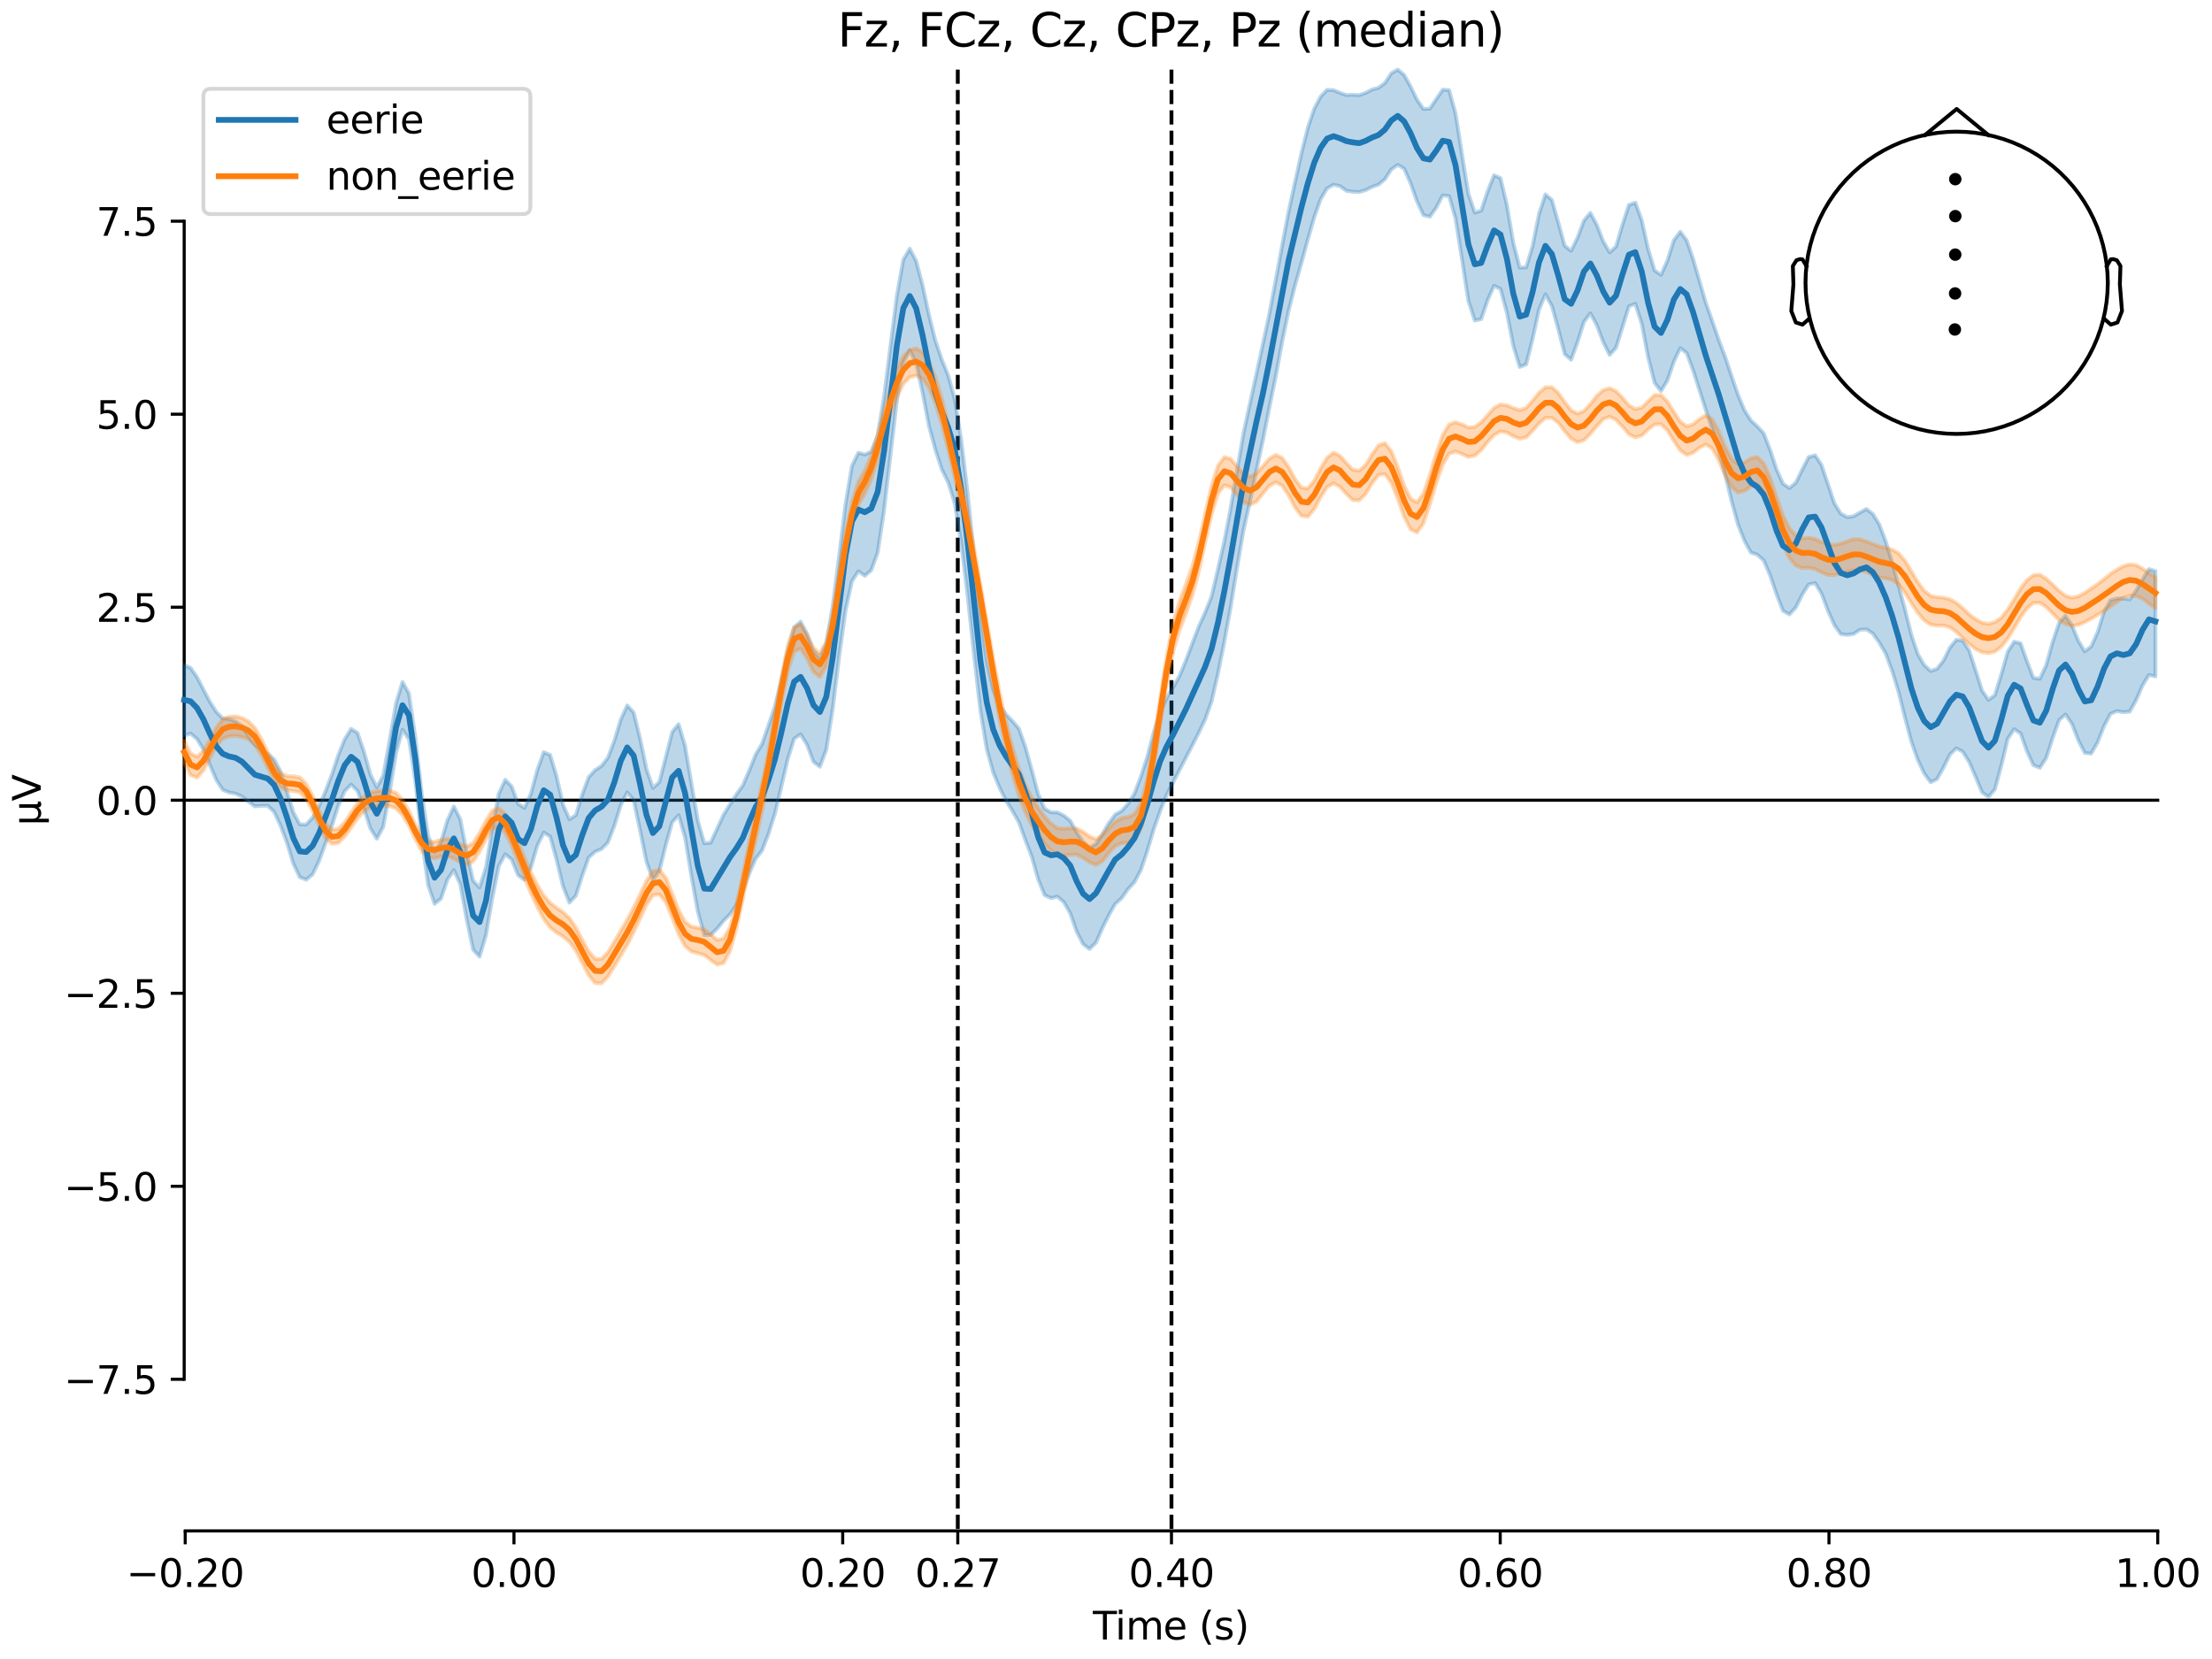 <?xml version="1.0" encoding="utf-8" standalone="no"?>
<!DOCTYPE svg PUBLIC "-//W3C//DTD SVG 1.1//EN"
  "http://www.w3.org/Graphics/SVG/1.1/DTD/svg11.dtd">
<svg xmlns:xlink="http://www.w3.org/1999/xlink" width="576pt" height="432pt" viewBox="0 0 576 432" xmlns="http://www.w3.org/2000/svg" version="1.1">
 <defs>
  <style type="text/css">*{stroke-linejoin: round; stroke-linecap: butt}</style>
 </defs>
 <g id="figure_1">
  <g id="patch_1">
   <path d="M 0 432 
L 576 432 
L 576 0 
L 0 0 
z
" style="fill: #ffffff"/>
  </g>
  <g id="axes_1">
   <g id="patch_2">
    <path d="M 47.961 398.644 
L 561.867 398.644 
L 561.867 18.118 
L 47.961 18.118 
L 47.961 398.644 
z
" style="fill: none; opacity: 0"/>
   </g>
   <g id="patch_3">
    <path d="M 47.961 359.161 
L 47.961 57.6 
" style="fill: none; stroke: #000000; stroke-width: 0.8; stroke-linejoin: miter; stroke-linecap: square"/>
   </g>
   <g id="LineCollection_1">
    <path d="M 249.404 18.118 
L 249.404 398.644 
" clip-path="url(#p82f4fe03ac)" style="fill: none; stroke-dasharray: 3.7,1.6; stroke-dashoffset: 0; stroke: #000000"/>
    <path d="M 305.048 18.118 
L 305.048 398.644 
" clip-path="url(#p82f4fe03ac)" style="fill: none; stroke-dasharray: 3.7,1.6; stroke-dashoffset: 0; stroke: #000000"/>
   </g>
   <g id="matplotlib.axis_1">
    <g id="xtick_1">
     <g id="line2d_1">
      <defs>
       <path id="m625c7210ab" d="M 0 0 
L 0 3.5 
" style="stroke: #000000; stroke-width: 0.8"/>
      </defs>
      <g>
       <use xlink:href="#m625c7210ab" x="48.229" y="398.644" style="stroke: #000000; stroke-width: 0.8"/>
      </g>
     </g>
     <g id="text_1">
      <!-- −0.20 -->
      <g transform="translate(32.906 413.242) scale(0.1 -0.1)">
       <defs>
        <path id="DejaVuSans-2212" d="M 678 2272 
L 4684 2272 
L 4684 1741 
L 678 1741 
L 678 2272 
z
" transform="scale(0.016)"/>
        <path id="DejaVuSans-30" d="M 2034 4250 
Q 1547 4250 1301 3770 
Q 1056 3291 1056 2328 
Q 1056 1369 1301 889 
Q 1547 409 2034 409 
Q 2525 409 2770 889 
Q 3016 1369 3016 2328 
Q 3016 3291 2770 3770 
Q 2525 4250 2034 4250 
z
M 2034 4750 
Q 2819 4750 3233 4129 
Q 3647 3509 3647 2328 
Q 3647 1150 3233 529 
Q 2819 -91 2034 -91 
Q 1250 -91 836 529 
Q 422 1150 422 2328 
Q 422 3509 836 4129 
Q 1250 4750 2034 4750 
z
" transform="scale(0.016)"/>
        <path id="DejaVuSans-2e" d="M 684 794 
L 1344 794 
L 1344 0 
L 684 0 
L 684 794 
z
" transform="scale(0.016)"/>
        <path id="DejaVuSans-32" d="M 1228 531 
L 3431 531 
L 3431 0 
L 469 0 
L 469 531 
Q 828 903 1448 1529 
Q 2069 2156 2228 2338 
Q 2531 2678 2651 2914 
Q 2772 3150 2772 3378 
Q 2772 3750 2511 3984 
Q 2250 4219 1831 4219 
Q 1534 4219 1204 4116 
Q 875 4013 500 3803 
L 500 4441 
Q 881 4594 1212 4672 
Q 1544 4750 1819 4750 
Q 2544 4750 2975 4387 
Q 3406 4025 3406 3419 
Q 3406 3131 3298 2873 
Q 3191 2616 2906 2266 
Q 2828 2175 2409 1742 
Q 1991 1309 1228 531 
z
" transform="scale(0.016)"/>
       </defs>
       <use xlink:href="#DejaVuSans-2212"/>
       <use xlink:href="#DejaVuSans-30" transform="translate(83.789 0)"/>
       <use xlink:href="#DejaVuSans-2e" transform="translate(147.412 0)"/>
       <use xlink:href="#DejaVuSans-32" transform="translate(179.199 0)"/>
       <use xlink:href="#DejaVuSans-30" transform="translate(242.822 0)"/>
      </g>
     </g>
    </g>
    <g id="xtick_2">
     <g id="line2d_2">
      <g>
       <use xlink:href="#m625c7210ab" x="133.835" y="398.644" style="stroke: #000000; stroke-width: 0.8"/>
      </g>
     </g>
     <g id="text_2">
      <!-- 0.00 -->
      <g transform="translate(122.702 413.242) scale(0.1 -0.1)">
       <use xlink:href="#DejaVuSans-30"/>
       <use xlink:href="#DejaVuSans-2e" transform="translate(63.623 0)"/>
       <use xlink:href="#DejaVuSans-30" transform="translate(95.41 0)"/>
       <use xlink:href="#DejaVuSans-30" transform="translate(159.033 0)"/>
      </g>
     </g>
    </g>
    <g id="xtick_3">
     <g id="line2d_3">
      <g>
       <use xlink:href="#m625c7210ab" x="219.441" y="398.644" style="stroke: #000000; stroke-width: 0.8"/>
      </g>
     </g>
     <g id="text_3">
      <!-- 0.20 -->
      <g transform="translate(208.309 413.242) scale(0.1 -0.1)">
       <use xlink:href="#DejaVuSans-30"/>
       <use xlink:href="#DejaVuSans-2e" transform="translate(63.623 0)"/>
       <use xlink:href="#DejaVuSans-32" transform="translate(95.41 0)"/>
       <use xlink:href="#DejaVuSans-30" transform="translate(159.033 0)"/>
      </g>
     </g>
    </g>
    <g id="xtick_4">
     <g id="line2d_4">
      <g>
       <use xlink:href="#m625c7210ab" x="249.404" y="398.644" style="stroke: #000000; stroke-width: 0.8"/>
      </g>
     </g>
     <g id="text_4">
      <!-- 0.27 -->
      <g transform="translate(238.271 413.242) scale(0.1 -0.1)">
       <defs>
        <path id="DejaVuSans-37" d="M 525 4666 
L 3525 4666 
L 3525 4397 
L 1831 0 
L 1172 0 
L 2766 4134 
L 525 4134 
L 525 4666 
z
" transform="scale(0.016)"/>
       </defs>
       <use xlink:href="#DejaVuSans-30"/>
       <use xlink:href="#DejaVuSans-2e" transform="translate(63.623 0)"/>
       <use xlink:href="#DejaVuSans-32" transform="translate(95.41 0)"/>
       <use xlink:href="#DejaVuSans-37" transform="translate(159.033 0)"/>
      </g>
     </g>
    </g>
    <g id="xtick_5">
     <g id="line2d_5">
      <g>
       <use xlink:href="#m625c7210ab" x="305.048" y="398.644" style="stroke: #000000; stroke-width: 0.8"/>
      </g>
     </g>
     <g id="text_5">
      <!-- 0.40 -->
      <g transform="translate(293.915 413.242) scale(0.1 -0.1)">
       <defs>
        <path id="DejaVuSans-34" d="M 2419 4116 
L 825 1625 
L 2419 1625 
L 2419 4116 
z
M 2253 4666 
L 3047 4666 
L 3047 1625 
L 3713 1625 
L 3713 1100 
L 3047 1100 
L 3047 0 
L 2419 0 
L 2419 1100 
L 313 1100 
L 313 1709 
L 2253 4666 
z
" transform="scale(0.016)"/>
       </defs>
       <use xlink:href="#DejaVuSans-30"/>
       <use xlink:href="#DejaVuSans-2e" transform="translate(63.623 0)"/>
       <use xlink:href="#DejaVuSans-34" transform="translate(95.41 0)"/>
       <use xlink:href="#DejaVuSans-30" transform="translate(159.033 0)"/>
      </g>
     </g>
    </g>
    <g id="xtick_6">
     <g id="line2d_6">
      <g>
       <use xlink:href="#m625c7210ab" x="390.654" y="398.644" style="stroke: #000000; stroke-width: 0.8"/>
      </g>
     </g>
     <g id="text_6">
      <!-- 0.60 -->
      <g transform="translate(379.521 413.242) scale(0.1 -0.1)">
       <defs>
        <path id="DejaVuSans-36" d="M 2113 2584 
Q 1688 2584 1439 2293 
Q 1191 2003 1191 1497 
Q 1191 994 1439 701 
Q 1688 409 2113 409 
Q 2538 409 2786 701 
Q 3034 994 3034 1497 
Q 3034 2003 2786 2293 
Q 2538 2584 2113 2584 
z
M 3366 4563 
L 3366 3988 
Q 3128 4100 2886 4159 
Q 2644 4219 2406 4219 
Q 1781 4219 1451 3797 
Q 1122 3375 1075 2522 
Q 1259 2794 1537 2939 
Q 1816 3084 2150 3084 
Q 2853 3084 3261 2657 
Q 3669 2231 3669 1497 
Q 3669 778 3244 343 
Q 2819 -91 2113 -91 
Q 1303 -91 875 529 
Q 447 1150 447 2328 
Q 447 3434 972 4092 
Q 1497 4750 2381 4750 
Q 2619 4750 2861 4703 
Q 3103 4656 3366 4563 
z
" transform="scale(0.016)"/>
       </defs>
       <use xlink:href="#DejaVuSans-30"/>
       <use xlink:href="#DejaVuSans-2e" transform="translate(63.623 0)"/>
       <use xlink:href="#DejaVuSans-36" transform="translate(95.41 0)"/>
       <use xlink:href="#DejaVuSans-30" transform="translate(159.033 0)"/>
      </g>
     </g>
    </g>
    <g id="xtick_7">
     <g id="line2d_7">
      <g>
       <use xlink:href="#m625c7210ab" x="476.261" y="398.644" style="stroke: #000000; stroke-width: 0.8"/>
      </g>
     </g>
     <g id="text_7">
      <!-- 0.80 -->
      <g transform="translate(465.128 413.242) scale(0.1 -0.1)">
       <defs>
        <path id="DejaVuSans-38" d="M 2034 2216 
Q 1584 2216 1326 1975 
Q 1069 1734 1069 1313 
Q 1069 891 1326 650 
Q 1584 409 2034 409 
Q 2484 409 2743 651 
Q 3003 894 3003 1313 
Q 3003 1734 2745 1975 
Q 2488 2216 2034 2216 
z
M 1403 2484 
Q 997 2584 770 2862 
Q 544 3141 544 3541 
Q 544 4100 942 4425 
Q 1341 4750 2034 4750 
Q 2731 4750 3128 4425 
Q 3525 4100 3525 3541 
Q 3525 3141 3298 2862 
Q 3072 2584 2669 2484 
Q 3125 2378 3379 2068 
Q 3634 1759 3634 1313 
Q 3634 634 3220 271 
Q 2806 -91 2034 -91 
Q 1263 -91 848 271 
Q 434 634 434 1313 
Q 434 1759 690 2068 
Q 947 2378 1403 2484 
z
M 1172 3481 
Q 1172 3119 1398 2916 
Q 1625 2713 2034 2713 
Q 2441 2713 2670 2916 
Q 2900 3119 2900 3481 
Q 2900 3844 2670 4047 
Q 2441 4250 2034 4250 
Q 1625 4250 1398 4047 
Q 1172 3844 1172 3481 
z
" transform="scale(0.016)"/>
       </defs>
       <use xlink:href="#DejaVuSans-30"/>
       <use xlink:href="#DejaVuSans-2e" transform="translate(63.623 0)"/>
       <use xlink:href="#DejaVuSans-38" transform="translate(95.41 0)"/>
       <use xlink:href="#DejaVuSans-30" transform="translate(159.033 0)"/>
      </g>
     </g>
    </g>
    <g id="xtick_8">
     <g id="line2d_8">
      <g>
       <use xlink:href="#m625c7210ab" x="561.867" y="398.644" style="stroke: #000000; stroke-width: 0.8"/>
      </g>
     </g>
     <g id="text_8">
      <!-- 1.00 -->
      <g transform="translate(550.734 413.242) scale(0.1 -0.1)">
       <defs>
        <path id="DejaVuSans-31" d="M 794 531 
L 1825 531 
L 1825 4091 
L 703 3866 
L 703 4441 
L 1819 4666 
L 2450 4666 
L 2450 531 
L 3481 531 
L 3481 0 
L 794 0 
L 794 531 
z
" transform="scale(0.016)"/>
       </defs>
       <use xlink:href="#DejaVuSans-31"/>
       <use xlink:href="#DejaVuSans-2e" transform="translate(63.623 0)"/>
       <use xlink:href="#DejaVuSans-30" transform="translate(95.41 0)"/>
       <use xlink:href="#DejaVuSans-30" transform="translate(159.033 0)"/>
      </g>
     </g>
    </g>
    <g id="text_9">
     <!-- Time (s) -->
     <g transform="translate(284.585 426.92) scale(0.1 -0.1)">
      <defs>
       <path id="DejaVuSans-54" d="M -19 4666 
L 3928 4666 
L 3928 4134 
L 2272 4134 
L 2272 0 
L 1638 0 
L 1638 4134 
L -19 4134 
L -19 4666 
z
" transform="scale(0.016)"/>
       <path id="DejaVuSans-69" d="M 603 3500 
L 1178 3500 
L 1178 0 
L 603 0 
L 603 3500 
z
M 603 4863 
L 1178 4863 
L 1178 4134 
L 603 4134 
L 603 4863 
z
" transform="scale(0.016)"/>
       <path id="DejaVuSans-6d" d="M 3328 2828 
Q 3544 3216 3844 3400 
Q 4144 3584 4550 3584 
Q 5097 3584 5394 3201 
Q 5691 2819 5691 2113 
L 5691 0 
L 5113 0 
L 5113 2094 
Q 5113 2597 4934 2840 
Q 4756 3084 4391 3084 
Q 3944 3084 3684 2787 
Q 3425 2491 3425 1978 
L 3425 0 
L 2847 0 
L 2847 2094 
Q 2847 2600 2669 2842 
Q 2491 3084 2119 3084 
Q 1678 3084 1418 2786 
Q 1159 2488 1159 1978 
L 1159 0 
L 581 0 
L 581 3500 
L 1159 3500 
L 1159 2956 
Q 1356 3278 1631 3431 
Q 1906 3584 2284 3584 
Q 2666 3584 2933 3390 
Q 3200 3197 3328 2828 
z
" transform="scale(0.016)"/>
       <path id="DejaVuSans-65" d="M 3597 1894 
L 3597 1613 
L 953 1613 
Q 991 1019 1311 708 
Q 1631 397 2203 397 
Q 2534 397 2845 478 
Q 3156 559 3463 722 
L 3463 178 
Q 3153 47 2828 -22 
Q 2503 -91 2169 -91 
Q 1331 -91 842 396 
Q 353 884 353 1716 
Q 353 2575 817 3079 
Q 1281 3584 2069 3584 
Q 2775 3584 3186 3129 
Q 3597 2675 3597 1894 
z
M 3022 2063 
Q 3016 2534 2758 2815 
Q 2500 3097 2075 3097 
Q 1594 3097 1305 2825 
Q 1016 2553 972 2059 
L 3022 2063 
z
" transform="scale(0.016)"/>
       <path id="DejaVuSans-20" transform="scale(0.016)"/>
       <path id="DejaVuSans-28" d="M 1984 4856 
Q 1566 4138 1362 3434 
Q 1159 2731 1159 2009 
Q 1159 1288 1364 580 
Q 1569 -128 1984 -844 
L 1484 -844 
Q 1016 -109 783 600 
Q 550 1309 550 2009 
Q 550 2706 781 3412 
Q 1013 4119 1484 4856 
L 1984 4856 
z
" transform="scale(0.016)"/>
       <path id="DejaVuSans-73" d="M 2834 3397 
L 2834 2853 
Q 2591 2978 2328 3040 
Q 2066 3103 1784 3103 
Q 1356 3103 1142 2972 
Q 928 2841 928 2578 
Q 928 2378 1081 2264 
Q 1234 2150 1697 2047 
L 1894 2003 
Q 2506 1872 2764 1633 
Q 3022 1394 3022 966 
Q 3022 478 2636 193 
Q 2250 -91 1575 -91 
Q 1294 -91 989 -36 
Q 684 19 347 128 
L 347 722 
Q 666 556 975 473 
Q 1284 391 1588 391 
Q 1994 391 2212 530 
Q 2431 669 2431 922 
Q 2431 1156 2273 1281 
Q 2116 1406 1581 1522 
L 1381 1569 
Q 847 1681 609 1914 
Q 372 2147 372 2553 
Q 372 3047 722 3315 
Q 1072 3584 1716 3584 
Q 2034 3584 2315 3537 
Q 2597 3491 2834 3397 
z
" transform="scale(0.016)"/>
       <path id="DejaVuSans-29" d="M 513 4856 
L 1013 4856 
Q 1481 4119 1714 3412 
Q 1947 2706 1947 2009 
Q 1947 1309 1714 600 
Q 1481 -109 1013 -844 
L 513 -844 
Q 928 -128 1133 580 
Q 1338 1288 1338 2009 
Q 1338 2731 1133 3434 
Q 928 4138 513 4856 
z
" transform="scale(0.016)"/>
      </defs>
      <use xlink:href="#DejaVuSans-54"/>
      <use xlink:href="#DejaVuSans-69" transform="translate(57.959 0)"/>
      <use xlink:href="#DejaVuSans-6d" transform="translate(85.742 0)"/>
      <use xlink:href="#DejaVuSans-65" transform="translate(183.154 0)"/>
      <use xlink:href="#DejaVuSans-20" transform="translate(244.678 0)"/>
      <use xlink:href="#DejaVuSans-28" transform="translate(276.465 0)"/>
      <use xlink:href="#DejaVuSans-73" transform="translate(315.479 0)"/>
      <use xlink:href="#DejaVuSans-29" transform="translate(367.578 0)"/>
     </g>
    </g>
   </g>
   <g id="matplotlib.axis_2">
    <g id="ytick_1">
     <g id="line2d_9">
      <defs>
       <path id="mec6c55bf37" d="M 0 0 
L -3.5 0 
" style="stroke: #000000; stroke-width: 0.8"/>
      </defs>
      <g>
       <use xlink:href="#mec6c55bf37" x="47.961" y="359.161" style="stroke: #000000; stroke-width: 0.8"/>
      </g>
     </g>
     <g id="text_10">
      <!-- −7.5 -->
      <g transform="translate(16.678 362.961) scale(0.1 -0.1)">
       <defs>
        <path id="DejaVuSans-35" d="M 691 4666 
L 3169 4666 
L 3169 4134 
L 1269 4134 
L 1269 2991 
Q 1406 3038 1543 3061 
Q 1681 3084 1819 3084 
Q 2600 3084 3056 2656 
Q 3513 2228 3513 1497 
Q 3513 744 3044 326 
Q 2575 -91 1722 -91 
Q 1428 -91 1123 -41 
Q 819 9 494 109 
L 494 744 
Q 775 591 1075 516 
Q 1375 441 1709 441 
Q 2250 441 2565 725 
Q 2881 1009 2881 1497 
Q 2881 1984 2565 2268 
Q 2250 2553 1709 2553 
Q 1456 2553 1204 2497 
Q 953 2441 691 2322 
L 691 4666 
z
" transform="scale(0.016)"/>
       </defs>
       <use xlink:href="#DejaVuSans-2212"/>
       <use xlink:href="#DejaVuSans-37" transform="translate(83.789 0)"/>
       <use xlink:href="#DejaVuSans-2e" transform="translate(147.412 0)"/>
       <use xlink:href="#DejaVuSans-35" transform="translate(179.199 0)"/>
      </g>
     </g>
    </g>
    <g id="ytick_2">
     <g id="line2d_10">
      <g>
       <use xlink:href="#mec6c55bf37" x="47.961" y="308.901" style="stroke: #000000; stroke-width: 0.8"/>
      </g>
     </g>
     <g id="text_11">
      <!-- −5.0 -->
      <g transform="translate(16.678 312.7) scale(0.1 -0.1)">
       <use xlink:href="#DejaVuSans-2212"/>
       <use xlink:href="#DejaVuSans-35" transform="translate(83.789 0)"/>
       <use xlink:href="#DejaVuSans-2e" transform="translate(147.412 0)"/>
       <use xlink:href="#DejaVuSans-30" transform="translate(179.199 0)"/>
      </g>
     </g>
    </g>
    <g id="ytick_3">
     <g id="line2d_11">
      <g>
       <use xlink:href="#mec6c55bf37" x="47.961" y="258.641" style="stroke: #000000; stroke-width: 0.8"/>
      </g>
     </g>
     <g id="text_12">
      <!-- −2.5 -->
      <g transform="translate(16.678 262.44) scale(0.1 -0.1)">
       <use xlink:href="#DejaVuSans-2212"/>
       <use xlink:href="#DejaVuSans-32" transform="translate(83.789 0)"/>
       <use xlink:href="#DejaVuSans-2e" transform="translate(147.412 0)"/>
       <use xlink:href="#DejaVuSans-35" transform="translate(179.199 0)"/>
      </g>
     </g>
    </g>
    <g id="ytick_4">
     <g id="line2d_12">
      <g>
       <use xlink:href="#mec6c55bf37" x="47.961" y="208.381" style="stroke: #000000; stroke-width: 0.8"/>
      </g>
     </g>
     <g id="text_13">
      <!-- 0.0 -->
      <g transform="translate(25.058 212.18) scale(0.1 -0.1)">
       <use xlink:href="#DejaVuSans-30"/>
       <use xlink:href="#DejaVuSans-2e" transform="translate(63.623 0)"/>
       <use xlink:href="#DejaVuSans-30" transform="translate(95.41 0)"/>
      </g>
     </g>
    </g>
    <g id="ytick_5">
     <g id="line2d_13">
      <g>
       <use xlink:href="#mec6c55bf37" x="47.961" y="158.121" style="stroke: #000000; stroke-width: 0.8"/>
      </g>
     </g>
     <g id="text_14">
      <!-- 2.5 -->
      <g transform="translate(25.058 161.92) scale(0.1 -0.1)">
       <use xlink:href="#DejaVuSans-32"/>
       <use xlink:href="#DejaVuSans-2e" transform="translate(63.623 0)"/>
       <use xlink:href="#DejaVuSans-35" transform="translate(95.41 0)"/>
      </g>
     </g>
    </g>
    <g id="ytick_6">
     <g id="line2d_14">
      <g>
       <use xlink:href="#mec6c55bf37" x="47.961" y="107.861" style="stroke: #000000; stroke-width: 0.8"/>
      </g>
     </g>
     <g id="text_15">
      <!-- 5.0 -->
      <g transform="translate(25.058 111.66) scale(0.1 -0.1)">
       <use xlink:href="#DejaVuSans-35"/>
       <use xlink:href="#DejaVuSans-2e" transform="translate(63.623 0)"/>
       <use xlink:href="#DejaVuSans-30" transform="translate(95.41 0)"/>
      </g>
     </g>
    </g>
    <g id="ytick_7">
     <g id="line2d_15">
      <g>
       <use xlink:href="#mec6c55bf37" x="47.961" y="57.6" style="stroke: #000000; stroke-width: 0.8"/>
      </g>
     </g>
     <g id="text_16">
      <!-- 7.5 -->
      <g transform="translate(25.058 61.4) scale(0.1 -0.1)">
       <use xlink:href="#DejaVuSans-37"/>
       <use xlink:href="#DejaVuSans-2e" transform="translate(63.623 0)"/>
       <use xlink:href="#DejaVuSans-35" transform="translate(95.41 0)"/>
      </g>
     </g>
    </g>
    <g id="text_17">
     <!-- µV -->
     <g transform="translate(10.599 214.982) rotate(-90) scale(0.1 -0.1)">
      <defs>
       <path id="DejaVuSans-b5" d="M 544 -1331 
L 544 3500 
L 1119 3500 
L 1119 1325 
Q 1119 872 1334 640 
Q 1550 409 1972 409 
Q 2434 409 2667 671 
Q 2900 934 2900 1459 
L 2900 3500 
L 3475 3500 
L 3475 806 
Q 3475 619 3529 530 
Q 3584 441 3700 441 
Q 3728 441 3778 458 
Q 3828 475 3916 513 
L 3916 50 
Q 3788 -22 3673 -56 
Q 3559 -91 3450 -91 
Q 3234 -91 3106 31 
Q 2978 153 2931 403 
Q 2775 156 2548 32 
Q 2322 -91 2016 -91 
Q 1697 -91 1473 31 
Q 1250 153 1119 397 
L 1119 -1331 
L 544 -1331 
z
" transform="scale(0.016)"/>
       <path id="DejaVuSans-56" d="M 1831 0 
L 50 4666 
L 709 4666 
L 2188 738 
L 3669 4666 
L 4325 4666 
L 2547 0 
L 1831 0 
z
" transform="scale(0.016)"/>
      </defs>
      <use xlink:href="#DejaVuSans-b5"/>
      <use xlink:href="#DejaVuSans-56" transform="translate(63.623 0)"/>
     </g>
    </g>
   </g>
   <g id="patch_4">
    <path d="M 48.229 398.644 
L 561.867 398.644 
" style="fill: none; stroke: #000000; stroke-width: 0.8; stroke-linejoin: miter; stroke-linecap: square"/>
   </g>
   <g id="patch_5">
    <path d="M 47.961 208.381 
L 561.867 208.381 
" style="fill: none; stroke: #000000; stroke-width: 0.8; stroke-linejoin: miter; stroke-linecap: square"/>
   </g>
   <g id="text_18">
    <!-- Fz, FCz, Cz, CPz, Pz (median) -->
    <g transform="translate(218.127 12.118) scale(0.12 -0.12)">
     <defs>
      <path id="DejaVuSans-46" d="M 628 4666 
L 3309 4666 
L 3309 4134 
L 1259 4134 
L 1259 2759 
L 3109 2759 
L 3109 2228 
L 1259 2228 
L 1259 0 
L 628 0 
L 628 4666 
z
" transform="scale(0.016)"/>
      <path id="DejaVuSans-7a" d="M 353 3500 
L 3084 3500 
L 3084 2975 
L 922 459 
L 3084 459 
L 3084 0 
L 275 0 
L 275 525 
L 2438 3041 
L 353 3041 
L 353 3500 
z
" transform="scale(0.016)"/>
      <path id="DejaVuSans-2c" d="M 750 794 
L 1409 794 
L 1409 256 
L 897 -744 
L 494 -744 
L 750 256 
L 750 794 
z
" transform="scale(0.016)"/>
      <path id="DejaVuSans-43" d="M 4122 4306 
L 4122 3641 
Q 3803 3938 3442 4084 
Q 3081 4231 2675 4231 
Q 1875 4231 1450 3742 
Q 1025 3253 1025 2328 
Q 1025 1406 1450 917 
Q 1875 428 2675 428 
Q 3081 428 3442 575 
Q 3803 722 4122 1019 
L 4122 359 
Q 3791 134 3420 21 
Q 3050 -91 2638 -91 
Q 1578 -91 968 557 
Q 359 1206 359 2328 
Q 359 3453 968 4101 
Q 1578 4750 2638 4750 
Q 3056 4750 3426 4639 
Q 3797 4528 4122 4306 
z
" transform="scale(0.016)"/>
      <path id="DejaVuSans-50" d="M 1259 4147 
L 1259 2394 
L 2053 2394 
Q 2494 2394 2734 2622 
Q 2975 2850 2975 3272 
Q 2975 3691 2734 3919 
Q 2494 4147 2053 4147 
L 1259 4147 
z
M 628 4666 
L 2053 4666 
Q 2838 4666 3239 4311 
Q 3641 3956 3641 3272 
Q 3641 2581 3239 2228 
Q 2838 1875 2053 1875 
L 1259 1875 
L 1259 0 
L 628 0 
L 628 4666 
z
" transform="scale(0.016)"/>
      <path id="DejaVuSans-64" d="M 2906 2969 
L 2906 4863 
L 3481 4863 
L 3481 0 
L 2906 0 
L 2906 525 
Q 2725 213 2448 61 
Q 2172 -91 1784 -91 
Q 1150 -91 751 415 
Q 353 922 353 1747 
Q 353 2572 751 3078 
Q 1150 3584 1784 3584 
Q 2172 3584 2448 3432 
Q 2725 3281 2906 2969 
z
M 947 1747 
Q 947 1113 1208 752 
Q 1469 391 1925 391 
Q 2381 391 2643 752 
Q 2906 1113 2906 1747 
Q 2906 2381 2643 2742 
Q 2381 3103 1925 3103 
Q 1469 3103 1208 2742 
Q 947 2381 947 1747 
z
" transform="scale(0.016)"/>
      <path id="DejaVuSans-61" d="M 2194 1759 
Q 1497 1759 1228 1600 
Q 959 1441 959 1056 
Q 959 750 1161 570 
Q 1363 391 1709 391 
Q 2188 391 2477 730 
Q 2766 1069 2766 1631 
L 2766 1759 
L 2194 1759 
z
M 3341 1997 
L 3341 0 
L 2766 0 
L 2766 531 
Q 2569 213 2275 61 
Q 1981 -91 1556 -91 
Q 1019 -91 701 211 
Q 384 513 384 1019 
Q 384 1609 779 1909 
Q 1175 2209 1959 2209 
L 2766 2209 
L 2766 2266 
Q 2766 2663 2505 2880 
Q 2244 3097 1772 3097 
Q 1472 3097 1187 3025 
Q 903 2953 641 2809 
L 641 3341 
Q 956 3463 1253 3523 
Q 1550 3584 1831 3584 
Q 2591 3584 2966 3190 
Q 3341 2797 3341 1997 
z
" transform="scale(0.016)"/>
      <path id="DejaVuSans-6e" d="M 3513 2113 
L 3513 0 
L 2938 0 
L 2938 2094 
Q 2938 2591 2744 2837 
Q 2550 3084 2163 3084 
Q 1697 3084 1428 2787 
Q 1159 2491 1159 1978 
L 1159 0 
L 581 0 
L 581 3500 
L 1159 3500 
L 1159 2956 
Q 1366 3272 1645 3428 
Q 1925 3584 2291 3584 
Q 2894 3584 3203 3211 
Q 3513 2838 3513 2113 
z
" transform="scale(0.016)"/>
     </defs>
     <use xlink:href="#DejaVuSans-46"/>
     <use xlink:href="#DejaVuSans-7a" transform="translate(57.52 0)"/>
     <use xlink:href="#DejaVuSans-2c" transform="translate(110.01 0)"/>
     <use xlink:href="#DejaVuSans-20" transform="translate(141.797 0)"/>
     <use xlink:href="#DejaVuSans-46" transform="translate(173.584 0)"/>
     <use xlink:href="#DejaVuSans-43" transform="translate(231.104 0)"/>
     <use xlink:href="#DejaVuSans-7a" transform="translate(300.928 0)"/>
     <use xlink:href="#DejaVuSans-2c" transform="translate(353.418 0)"/>
     <use xlink:href="#DejaVuSans-20" transform="translate(385.205 0)"/>
     <use xlink:href="#DejaVuSans-43" transform="translate(416.992 0)"/>
     <use xlink:href="#DejaVuSans-7a" transform="translate(486.816 0)"/>
     <use xlink:href="#DejaVuSans-2c" transform="translate(539.307 0)"/>
     <use xlink:href="#DejaVuSans-20" transform="translate(571.094 0)"/>
     <use xlink:href="#DejaVuSans-43" transform="translate(602.881 0)"/>
     <use xlink:href="#DejaVuSans-50" transform="translate(672.705 0)"/>
     <use xlink:href="#DejaVuSans-7a" transform="translate(733.008 0)"/>
     <use xlink:href="#DejaVuSans-2c" transform="translate(785.498 0)"/>
     <use xlink:href="#DejaVuSans-20" transform="translate(817.285 0)"/>
     <use xlink:href="#DejaVuSans-50" transform="translate(849.072 0)"/>
     <use xlink:href="#DejaVuSans-7a" transform="translate(909.375 0)"/>
     <use xlink:href="#DejaVuSans-20" transform="translate(961.865 0)"/>
     <use xlink:href="#DejaVuSans-28" transform="translate(993.652 0)"/>
     <use xlink:href="#DejaVuSans-6d" transform="translate(1032.666 0)"/>
     <use xlink:href="#DejaVuSans-65" transform="translate(1130.078 0)"/>
     <use xlink:href="#DejaVuSans-64" transform="translate(1191.602 0)"/>
     <use xlink:href="#DejaVuSans-69" transform="translate(1255.078 0)"/>
     <use xlink:href="#DejaVuSans-61" transform="translate(1282.861 0)"/>
     <use xlink:href="#DejaVuSans-6e" transform="translate(1344.141 0)"/>
     <use xlink:href="#DejaVuSans-29" transform="translate(1407.52 0)"/>
    </g>
   </g>
   <g id="legend_1">
    <g id="patch_6">
     <path d="M 54.961 55.753 
L 136.103 55.753 
Q 138.103 55.753 138.103 53.753 
L 138.103 25.118 
Q 138.103 23.118 136.103 23.118 
L 54.961 23.118 
Q 52.961 23.118 52.961 25.118 
L 52.961 53.753 
Q 52.961 55.753 54.961 55.753 
z
" style="fill: #ffffff; opacity: 0.8; stroke: #cccccc; stroke-linejoin: miter"/>
    </g>
    <g id="line2d_16">
     <path d="M 56.961 31.217 
L 66.961 31.217 
L 76.961 31.217 
" style="fill: none; stroke: #1f77b4; stroke-width: 1.5; stroke-linecap: square"/>
    </g>
    <g id="text_19">
     <!-- eerie -->
     <g transform="translate(84.961 34.717) scale(0.1 -0.1)">
      <defs>
       <path id="DejaVuSans-72" d="M 2631 2963 
Q 2534 3019 2420 3045 
Q 2306 3072 2169 3072 
Q 1681 3072 1420 2755 
Q 1159 2438 1159 1844 
L 1159 0 
L 581 0 
L 581 3500 
L 1159 3500 
L 1159 2956 
Q 1341 3275 1631 3429 
Q 1922 3584 2338 3584 
Q 2397 3584 2469 3576 
Q 2541 3569 2628 3553 
L 2631 2963 
z
" transform="scale(0.016)"/>
      </defs>
      <use xlink:href="#DejaVuSans-65"/>
      <use xlink:href="#DejaVuSans-65" transform="translate(61.523 0)"/>
      <use xlink:href="#DejaVuSans-72" transform="translate(123.047 0)"/>
      <use xlink:href="#DejaVuSans-69" transform="translate(164.16 0)"/>
      <use xlink:href="#DejaVuSans-65" transform="translate(191.943 0)"/>
     </g>
    </g>
    <g id="line2d_17">
     <path d="M 56.961 45.895 
L 66.961 45.895 
L 76.961 45.895 
" style="fill: none; stroke: #ff7f0e; stroke-width: 1.5; stroke-linecap: square"/>
    </g>
    <g id="text_20">
     <!-- non_eerie -->
     <g transform="translate(84.961 49.395) scale(0.1 -0.1)">
      <defs>
       <path id="DejaVuSans-6f" d="M 1959 3097 
Q 1497 3097 1228 2736 
Q 959 2375 959 1747 
Q 959 1119 1226 758 
Q 1494 397 1959 397 
Q 2419 397 2687 759 
Q 2956 1122 2956 1747 
Q 2956 2369 2687 2733 
Q 2419 3097 1959 3097 
z
M 1959 3584 
Q 2709 3584 3137 3096 
Q 3566 2609 3566 1747 
Q 3566 888 3137 398 
Q 2709 -91 1959 -91 
Q 1206 -91 779 398 
Q 353 888 353 1747 
Q 353 2609 779 3096 
Q 1206 3584 1959 3584 
z
" transform="scale(0.016)"/>
       <path id="DejaVuSans-5f" d="M 3263 -1063 
L 3263 -1509 
L -63 -1509 
L -63 -1063 
L 3263 -1063 
z
" transform="scale(0.016)"/>
      </defs>
      <use xlink:href="#DejaVuSans-6e"/>
      <use xlink:href="#DejaVuSans-6f" transform="translate(63.379 0)"/>
      <use xlink:href="#DejaVuSans-6e" transform="translate(124.561 0)"/>
      <use xlink:href="#DejaVuSans-5f" transform="translate(187.939 0)"/>
      <use xlink:href="#DejaVuSans-65" transform="translate(237.939 0)"/>
      <use xlink:href="#DejaVuSans-65" transform="translate(299.463 0)"/>
      <use xlink:href="#DejaVuSans-72" transform="translate(360.986 0)"/>
      <use xlink:href="#DejaVuSans-69" transform="translate(402.1 0)"/>
      <use xlink:href="#DejaVuSans-65" transform="translate(429.883 0)"/>
     </g>
    </g>
   </g>
   <g id="FillBetweenPolyCollection_1">
    <defs>
     <path id="mbdf7ce899b" d="M 47.961 -258.843 
L 47.961 -240.478 
L 49.633 -240.979 
L 51.305 -239.56 
L 52.977 -236.815 
L 54.649 -232.815 
L 56.321 -228.914 
L 57.993 -226.337 
L 59.665 -225.642 
L 61.337 -225.351 
L 63.009 -224.594 
L 64.681 -223.281 
L 66.353 -222.035 
L 68.025 -222.161 
L 69.697 -222.192 
L 71.369 -220.596 
L 73.041 -217.037 
L 74.713 -212.567 
L 76.385 -207.096 
L 78.057 -203.589 
L 79.729 -202.915 
L 81.401 -204.317 
L 83.073 -207.777 
L 84.745 -212.381 
L 86.417 -216.942 
L 88.089 -222.179 
L 89.761 -226.008 
L 91.433 -227.691 
L 93.105 -226.042 
L 94.777 -221.479 
L 96.449 -216.272 
L 98.121 -213.593 
L 99.793 -216.696 
L 101.465 -225.708 
L 103.137 -235.964 
L 104.809 -241.995 
L 106.481 -239.52 
L 108.153 -228.671 
L 109.825 -213.559 
L 111.497 -201.504 
L 113.169 -196.628 
L 114.841 -198.013 
L 116.513 -202.947 
L 118.185 -205.436 
L 119.857 -201.742 
L 121.529 -192.611 
L 123.201 -184.707 
L 124.873 -182.888 
L 126.545 -188.479 
L 128.217 -198.294 
L 129.889 -206.5 
L 131.561 -209.534 
L 133.233 -208.215 
L 134.905 -204.119 
L 136.577 -202.849 
L 138.249 -206.083 
L 139.921 -211.824 
L 141.593 -215.211 
L 143.265 -214.161 
L 144.937 -208.097 
L 146.609 -201.211 
L 148.281 -196.958 
L 149.953 -198.771 
L 151.625 -203.997 
L 153.297 -208.711 
L 154.969 -210.226 
L 156.641 -210.932 
L 158.313 -212.645 
L 159.985 -216.994 
L 161.657 -222.376 
L 163.329 -225.672 
L 165.001 -223.648 
L 166.673 -215.775 
L 168.345 -207.612 
L 170.017 -202.884 
L 171.689 -205.132 
L 173.361 -211.925 
L 175.033 -217.867 
L 176.705 -219.727 
L 178.377 -214 
L 180.049 -203.845 
L 181.721 -194.613 
L 183.393 -188.471 
L 185.065 -188.56 
L 186.737 -190.187 
L 188.409 -192.236 
L 190.081 -193.912 
L 191.753 -196.336 
L 193.425 -200.004 
L 195.097 -204.559 
L 196.769 -208.372 
L 198.441 -210.523 
L 200.113 -214.837 
L 201.785 -220.125 
L 203.457 -227.167 
L 205.129 -234.332 
L 206.801 -239.638 
L 208.473 -240.783 
L 210.145 -238.064 
L 211.817 -233.669 
L 213.489 -232.331 
L 215.161 -236.773 
L 216.833 -247.342 
L 218.505 -260.928 
L 220.177 -273.031 
L 221.849 -280.657 
L 223.521 -283.23 
L 225.193 -282.062 
L 226.865 -283.494 
L 228.537 -288.081 
L 230.209 -299.114 
L 231.881 -313.53 
L 233.553 -327.781 
L 235.225 -337.485 
L 236.897 -340.784 
L 238.569 -337.344 
L 240.241 -329.729 
L 241.913 -321.015 
L 243.585 -314.849 
L 245.257 -309.706 
L 246.929 -306.348 
L 248.601 -300.903 
L 250.273 -290.787 
L 251.945 -277.127 
L 253.617 -261.606 
L 255.289 -247.016 
L 256.961 -236.88 
L 258.633 -230.848 
L 260.305 -226.832 
L 261.977 -223.475 
L 263.649 -220.82 
L 265.321 -217.86 
L 266.993 -213.259 
L 268.665 -208.927 
L 270.337 -203.048 
L 272.009 -198.914 
L 273.681 -198.143 
L 275.353 -198.536 
L 277.025 -197.072 
L 278.697 -194.142 
L 280.369 -189.408 
L 282.041 -186.13 
L 283.713 -184.876 
L 285.385 -186.542 
L 287.057 -190.288 
L 288.729 -193.656 
L 290.401 -196.626 
L 292.073 -198.118 
L 293.745 -200.478 
L 295.417 -202.302 
L 297.089 -205.433 
L 298.761 -210.438 
L 300.433 -216.057 
L 302.105 -220.81 
L 303.777 -224.996 
L 305.449 -228.226 
L 307.121 -231.44 
L 308.793 -234.67 
L 310.465 -237.869 
L 312.137 -241.148 
L 313.809 -244.659 
L 315.481 -249.293 
L 317.153 -256.555 
L 318.825 -264.953 
L 320.497 -274.08 
L 322.169 -284.393 
L 323.841 -294.053 
L 325.513 -301.444 
L 327.185 -309.554 
L 328.857 -317.319 
L 330.529 -325.822 
L 332.201 -333.946 
L 333.873 -343.003 
L 335.545 -351.039 
L 337.217 -357.666 
L 338.889 -363.508 
L 340.561 -369.631 
L 342.233 -375.457 
L 343.905 -380.16 
L 345.577 -382.958 
L 347.249 -383.905 
L 348.921 -383.542 
L 350.593 -382.317 
L 352.265 -382.072 
L 353.937 -382.007 
L 355.609 -382.492 
L 357.281 -383.324 
L 358.953 -383.926 
L 360.625 -385.326 
L 362.297 -387.894 
L 363.969 -389.074 
L 365.641 -388.086 
L 367.313 -384.261 
L 368.985 -379.565 
L 370.657 -375.987 
L 372.329 -375.572 
L 374.001 -377.929 
L 375.673 -381.133 
L 377.345 -380.931 
L 379.017 -375.094 
L 380.689 -364.532 
L 382.361 -353.665 
L 384.033 -348.54 
L 385.705 -348.912 
L 387.377 -353.836 
L 389.049 -357.573 
L 390.721 -356.756 
L 392.393 -350.577 
L 394.065 -341.958 
L 395.737 -336.442 
L 397.409 -337.101 
L 399.081 -343.709 
L 400.753 -351.375 
L 402.425 -355.355 
L 404.097 -352.33 
L 405.769 -346.351 
L 407.441 -339.795 
L 409.113 -338.324 
L 410.785 -342.902 
L 412.457 -348.173 
L 414.129 -350.408 
L 415.801 -347.347 
L 417.473 -342.924 
L 419.145 -339.582 
L 420.817 -341.452 
L 422.489 -346.807 
L 424.161 -352.226 
L 425.833 -352.89 
L 427.505 -347.691 
L 429.177 -338.957 
L 430.849 -332.314 
L 432.521 -330.168 
L 434.193 -332.902 
L 435.865 -337.798 
L 437.537 -341.336 
L 439.209 -340.067 
L 440.881 -335.559 
L 442.553 -330.355 
L 444.225 -325.102 
L 445.897 -320.155 
L 447.569 -314.511 
L 449.241 -308.342 
L 450.913 -301.456 
L 452.585 -295.39 
L 454.257 -291.152 
L 455.929 -288.123 
L 457.601 -287.567 
L 459.273 -286.033 
L 460.945 -282.152 
L 462.617 -277.233 
L 464.289 -272.941 
L 465.961 -272.002 
L 467.633 -273.817 
L 469.305 -277.158 
L 470.977 -279.816 
L 472.649 -280.173 
L 474.321 -277.429 
L 475.993 -272.992 
L 477.665 -269.211 
L 479.337 -266.884 
L 481.009 -266.681 
L 482.681 -266.916 
L 484.353 -268.034 
L 486.025 -268.097 
L 487.697 -267.018 
L 489.369 -264.648 
L 491.041 -261.78 
L 492.713 -257.278 
L 494.385 -251.834 
L 496.057 -245.124 
L 497.729 -238.826 
L 499.401 -234.111 
L 501.073 -230.572 
L 502.745 -228.292 
L 504.417 -229.137 
L 506.089 -232.155 
L 507.761 -235.517 
L 509.433 -237.158 
L 511.105 -236.237 
L 512.777 -233.573 
L 514.449 -229.695 
L 516.121 -225.68 
L 517.793 -224.475 
L 519.465 -226.443 
L 521.137 -232.622 
L 522.809 -239.599 
L 524.481 -242.135 
L 526.153 -241.013 
L 527.825 -236.335 
L 529.497 -232.748 
L 531.169 -232.061 
L 532.841 -234.64 
L 534.513 -239.836 
L 536.185 -244.477 
L 537.857 -245.952 
L 539.529 -243.486 
L 541.201 -239.201 
L 542.873 -235.944 
L 544.545 -235.777 
L 546.217 -238.71 
L 547.889 -242.923 
L 549.561 -246.109 
L 551.233 -246.857 
L 552.905 -246.541 
L 554.577 -246.687 
L 556.249 -249.682 
L 557.921 -253.541 
L 559.593 -256.241 
L 561.265 -255.858 
L 561.265 -283.299 
L 561.265 -283.299 
L 559.593 -283.805 
L 557.921 -281.134 
L 556.249 -278.235 
L 554.577 -275.922 
L 552.905 -276.142 
L 551.233 -276.148 
L 549.561 -275.705 
L 547.889 -272.727 
L 546.217 -267.384 
L 544.545 -263.652 
L 542.873 -262.372 
L 541.201 -265.127 
L 539.529 -269.146 
L 537.857 -271.675 
L 536.185 -269.796 
L 534.513 -264.837 
L 532.841 -258.827 
L 531.169 -255.245 
L 529.497 -255.472 
L 527.825 -259.797 
L 526.153 -264.49 
L 524.481 -264.888 
L 522.809 -262.275 
L 521.137 -256.376 
L 519.465 -250.993 
L 517.793 -249.752 
L 516.121 -252.166 
L 514.449 -257.446 
L 512.777 -262.587 
L 511.105 -265.163 
L 509.433 -265.398 
L 507.761 -263.378 
L 506.089 -259.988 
L 504.417 -257.851 
L 502.745 -257.255 
L 501.073 -258.802 
L 499.401 -261.628 
L 497.729 -266.641 
L 496.057 -273.31 
L 494.385 -279.471 
L 492.713 -285.541 
L 491.041 -291.017 
L 489.369 -295.421 
L 487.697 -298.145 
L 486.025 -299.461 
L 484.353 -298.549 
L 482.681 -297.564 
L 481.009 -297.328 
L 479.337 -298.247 
L 477.665 -300.932 
L 475.993 -305.939 
L 474.321 -310.901 
L 472.649 -313.435 
L 470.977 -312.977 
L 469.305 -309.744 
L 467.633 -306.286 
L 465.961 -304.893 
L 464.289 -306.047 
L 462.617 -309.764 
L 460.945 -314.834 
L 459.273 -319.156 
L 457.601 -320.953 
L 455.929 -322.502 
L 454.257 -325.16 
L 452.585 -329.176 
L 450.913 -334.024 
L 449.241 -339.061 
L 447.569 -343.464 
L 445.897 -348.337 
L 444.225 -353.044 
L 442.553 -358.795 
L 440.881 -364.573 
L 439.209 -369.403 
L 437.537 -371.656 
L 435.865 -369.427 
L 434.193 -364.142 
L 432.521 -360.415 
L 430.849 -361.595 
L 429.177 -367.136 
L 427.505 -374.641 
L 425.833 -379.23 
L 424.161 -378.627 
L 422.489 -373.482 
L 420.817 -367.8 
L 419.145 -366.276 
L 417.473 -369.163 
L 415.801 -373.442 
L 414.129 -376.568 
L 412.457 -374.553 
L 410.785 -370.108 
L 409.113 -366.689 
L 407.441 -368.01 
L 405.769 -374.094 
L 404.097 -379.944 
L 402.425 -381.38 
L 400.753 -376.268 
L 399.081 -367.889 
L 397.409 -362.397 
L 395.737 -362.308 
L 394.065 -368.751 
L 392.393 -378.584 
L 390.721 -385.615 
L 389.049 -386.361 
L 387.377 -382.183 
L 385.705 -377.151 
L 384.033 -376.629 
L 382.361 -381.542 
L 380.689 -391.874 
L 379.017 -402.466 
L 377.345 -408.528 
L 375.673 -408.647 
L 374.001 -406.192 
L 372.329 -403.705 
L 370.657 -403.628 
L 368.985 -406.04 
L 367.313 -409.472 
L 365.641 -412.47 
L 363.969 -413.882 
L 362.297 -412.915 
L 360.625 -410.393 
L 358.953 -409.127 
L 357.281 -408.687 
L 355.609 -407.788 
L 353.937 -407.224 
L 352.265 -407.309 
L 350.593 -407.244 
L 348.921 -407.825 
L 347.249 -408.532 
L 345.577 -408.608 
L 343.905 -406.871 
L 342.233 -403.695 
L 340.561 -398.743 
L 338.889 -392.061 
L 337.217 -384.552 
L 335.545 -376.885 
L 333.873 -368.104 
L 332.201 -359.066 
L 330.529 -350.259 
L 328.857 -342.41 
L 327.185 -334.7 
L 325.513 -327.078 
L 323.841 -319.32 
L 322.169 -309.79 
L 320.497 -299.863 
L 318.825 -291.109 
L 317.153 -283.804 
L 315.481 -276.658 
L 313.809 -272.492 
L 312.137 -268.795 
L 310.465 -264.436 
L 308.793 -259.968 
L 307.121 -255.966 
L 305.449 -252.923 
L 303.777 -250.216 
L 302.105 -246.633 
L 300.433 -241.314 
L 298.761 -234.921 
L 297.089 -229.792 
L 295.417 -225.372 
L 293.745 -222.677 
L 292.073 -220.82 
L 290.401 -219.896 
L 288.729 -217.642 
L 287.057 -214.842 
L 285.385 -212.224 
L 283.713 -211.316 
L 282.041 -212.782 
L 280.369 -215.277 
L 278.697 -218.253 
L 277.025 -219.623 
L 275.353 -220.439 
L 273.681 -220.472 
L 272.009 -221.411 
L 270.337 -225.225 
L 268.665 -231.547 
L 266.993 -237.527 
L 265.321 -242.282 
L 263.649 -244.203 
L 261.977 -245.969 
L 260.305 -248.261 
L 258.633 -252.505 
L 256.961 -259.926 
L 255.289 -272.003 
L 253.617 -287.531 
L 251.945 -303.773 
L 250.273 -317.676 
L 248.601 -328.136 
L 246.929 -334.181 
L 245.257 -338.322 
L 243.585 -343.279 
L 241.913 -349.936 
L 240.241 -357.703 
L 238.569 -364.013 
L 236.897 -367.245 
L 235.225 -364.369 
L 233.553 -355.089 
L 231.881 -341.899 
L 230.209 -328.673 
L 228.537 -318.532 
L 226.865 -314.399 
L 225.193 -313.64 
L 223.521 -314.092 
L 221.849 -310.705 
L 220.177 -300.704 
L 218.505 -287.153 
L 216.833 -274.061 
L 215.161 -264.483 
L 213.489 -260.705 
L 211.817 -262.481 
L 210.145 -266.976 
L 208.473 -270.125 
L 206.801 -268.592 
L 205.129 -262.539 
L 203.457 -254.836 
L 201.785 -248.064 
L 200.113 -243.087 
L 198.441 -238.298 
L 196.769 -235.528 
L 195.097 -231.338 
L 193.425 -227.467 
L 191.753 -225.129 
L 190.081 -222.521 
L 188.409 -219.824 
L 186.737 -216.2 
L 185.065 -212.564 
L 183.393 -212.416 
L 181.721 -218.263 
L 180.049 -227.969 
L 178.377 -237.823 
L 176.705 -243.422 
L 175.033 -241.379 
L 173.361 -234.778 
L 171.689 -228.346 
L 170.017 -226.831 
L 168.345 -231.716 
L 166.673 -239.694 
L 165.001 -246.491 
L 163.329 -248.308 
L 161.657 -244.662 
L 159.985 -239.136 
L 158.313 -234.699 
L 156.641 -232.561 
L 154.969 -231.459 
L 153.297 -229.632 
L 151.625 -225.143 
L 149.953 -219.738 
L 148.281 -218.659 
L 146.609 -222.479 
L 144.937 -229.783 
L 143.265 -235.409 
L 141.593 -236.14 
L 139.921 -231.501 
L 138.249 -225.305 
L 136.577 -221.637 
L 134.905 -222.663 
L 133.233 -227.226 
L 131.561 -228.948 
L 129.889 -225.325 
L 128.217 -216.484 
L 126.545 -206.167 
L 124.873 -200.892 
L 123.201 -202.674 
L 121.529 -210.055 
L 119.857 -218.662 
L 118.185 -221.979 
L 116.513 -218.396 
L 114.841 -212.741 
L 113.169 -210.236 
L 111.497 -214.268 
L 109.825 -225.23 
L 108.153 -239.919 
L 106.481 -251.443 
L 104.809 -254.425 
L 103.137 -248.9 
L 101.465 -239.196 
L 99.793 -230.038 
L 98.121 -226.982 
L 96.449 -230.324 
L 94.777 -236.277 
L 93.105 -241.14 
L 91.433 -242.216 
L 89.761 -239.515 
L 88.089 -235.354 
L 86.417 -230.305 
L 84.745 -225.923 
L 83.073 -222.081 
L 81.401 -219.115 
L 79.729 -217.286 
L 78.057 -217.337 
L 76.385 -220.449 
L 74.713 -225.923 
L 73.041 -231.125 
L 71.369 -234.266 
L 69.697 -235.743 
L 68.025 -236.815 
L 66.353 -238.099 
L 64.681 -240.385 
L 63.009 -242.959 
L 61.337 -244.16 
L 59.665 -244.755 
L 57.993 -244.938 
L 56.321 -246.627 
L 54.649 -249.251 
L 52.977 -252.443 
L 51.305 -255.688 
L 49.633 -258.065 
L 47.961 -258.843 
z
" style="stroke: #1f77b4; stroke-opacity: 0.3"/>
    </defs>
    <g>
     <use xlink:href="#mbdf7ce899b" x="0" y="432" style="fill: #1f77b4; fill-opacity: 0.3; stroke: #1f77b4; stroke-opacity: 0.3"/>
    </g>
   </g>
   <g id="FillBetweenPolyCollection_2">
    <defs>
     <path id="m0d820d2649" d="M 47.961 -239.094 
L 47.961 -233.365 
L 49.633 -230.179 
L 51.305 -229.498 
L 52.977 -231.415 
L 54.649 -234.533 
L 56.321 -237.611 
L 57.993 -239.667 
L 59.665 -240.249 
L 61.337 -240.361 
L 63.009 -240.075 
L 64.681 -239.504 
L 66.353 -238.094 
L 68.025 -235.42 
L 69.697 -232.098 
L 71.369 -229.015 
L 73.041 -226.997 
L 74.713 -226.211 
L 76.385 -226.037 
L 78.057 -225.705 
L 79.729 -223.989 
L 81.401 -220.842 
L 83.073 -217.036 
L 84.745 -213.808 
L 86.417 -212.286 
L 88.089 -212.481 
L 89.761 -214.149 
L 91.433 -216.466 
L 93.105 -218.941 
L 94.777 -220.714 
L 96.449 -221.698 
L 98.121 -222.095 
L 99.793 -222.227 
L 101.465 -222.092 
L 103.137 -221.483 
L 104.809 -219.739 
L 106.481 -217.011 
L 108.153 -213.434 
L 109.825 -210.442 
L 111.497 -208.654 
L 113.169 -208.523 
L 114.841 -208.943 
L 116.513 -209.09 
L 118.185 -208.418 
L 119.857 -207.466 
L 121.529 -206.853 
L 123.201 -207.649 
L 124.873 -210.231 
L 126.545 -213.438 
L 128.217 -216.178 
L 129.889 -216.844 
L 131.561 -215.1 
L 133.233 -211.858 
L 134.905 -207.624 
L 136.577 -203.419 
L 138.249 -199.372 
L 139.921 -195.823 
L 141.593 -192.7 
L 143.265 -190.499 
L 144.937 -189.161 
L 146.609 -188.168 
L 148.281 -186.743 
L 149.953 -184.441 
L 151.625 -181.24 
L 153.297 -178.073 
L 154.969 -176.017 
L 156.641 -175.952 
L 158.313 -177.717 
L 159.985 -180.386 
L 161.657 -183.227 
L 163.329 -185.974 
L 165.001 -189.245 
L 166.673 -192.757 
L 168.345 -196.406 
L 170.017 -198.883 
L 171.689 -199.102 
L 173.361 -197.069 
L 175.033 -193.067 
L 176.705 -188.773 
L 178.377 -185.673 
L 180.049 -184.221 
L 181.721 -183.798 
L 183.393 -183.309 
L 185.065 -182.027 
L 186.737 -180.802 
L 188.409 -181.225 
L 190.081 -184.283 
L 191.753 -190.228 
L 193.425 -197.966 
L 195.097 -205.81 
L 196.769 -213.24 
L 198.441 -220.768 
L 200.113 -229.119 
L 201.785 -238.845 
L 203.457 -248.806 
L 205.129 -257.169 
L 206.801 -262.302 
L 208.473 -263.117 
L 210.145 -260.505 
L 211.817 -257.072 
L 213.489 -255.718 
L 215.161 -258.571 
L 216.833 -265.631 
L 218.505 -275.909 
L 220.177 -286.742 
L 221.849 -295.068 
L 223.521 -300.488 
L 225.193 -303.493 
L 226.865 -307.063 
L 228.537 -312.15 
L 230.209 -318.031 
L 231.881 -323.998 
L 233.553 -328.665 
L 235.225 -332.029 
L 236.897 -333.809 
L 238.569 -334.201 
L 240.241 -333.365 
L 241.913 -330.887 
L 243.585 -326.874 
L 245.257 -321.421 
L 246.929 -314.827 
L 248.601 -307.603 
L 250.273 -300.092 
L 251.945 -291.716 
L 253.617 -282.659 
L 255.289 -273.258 
L 256.961 -263.436 
L 258.633 -253.61 
L 260.305 -244.648 
L 261.977 -236.859 
L 263.649 -230.29 
L 265.321 -224.807 
L 266.993 -220.466 
L 268.665 -217.105 
L 270.337 -214.655 
L 272.009 -212.298 
L 273.681 -210.473 
L 275.353 -209.409 
L 277.025 -209.186 
L 278.697 -209.385 
L 280.369 -209.444 
L 282.041 -208.618 
L 283.713 -207.479 
L 285.385 -206.744 
L 287.057 -207.738 
L 288.729 -209.892 
L 290.401 -211.707 
L 292.073 -212.424 
L 293.745 -212.564 
L 295.417 -213.26 
L 297.089 -216.097 
L 298.761 -222.449 
L 300.433 -232.113 
L 302.105 -243.157 
L 303.777 -253.849 
L 305.449 -262.183 
L 307.121 -267.788 
L 308.793 -272.157 
L 310.465 -276.856 
L 312.137 -283.012 
L 313.809 -290.676 
L 315.481 -298.004 
L 317.153 -303.464 
L 318.825 -305.658 
L 320.497 -305.096 
L 322.169 -303.008 
L 323.841 -301.178 
L 325.513 -300.575 
L 327.185 -301.392 
L 328.857 -303.486 
L 330.529 -305.483 
L 332.201 -306.407 
L 333.873 -305.565 
L 335.545 -303.047 
L 337.217 -299.889 
L 338.889 -297.682 
L 340.561 -297.453 
L 342.233 -299.425 
L 343.905 -302.583 
L 345.577 -305.18 
L 347.249 -306.137 
L 348.921 -305.269 
L 350.593 -303.367 
L 352.265 -301.773 
L 353.937 -301.726 
L 355.609 -303.374 
L 357.281 -306.18 
L 358.953 -308.304 
L 360.625 -308.561 
L 362.297 -306.306 
L 363.969 -302.201 
L 365.641 -297.467 
L 367.313 -294.156 
L 368.985 -293.332 
L 370.657 -295.753 
L 372.329 -300.619 
L 374.001 -306.185 
L 375.673 -310.953 
L 377.345 -313.838 
L 379.017 -314.432 
L 380.689 -313.811 
L 382.361 -313.006 
L 384.033 -313.35 
L 385.705 -314.795 
L 387.377 -316.905 
L 389.049 -318.711 
L 390.721 -319.658 
L 392.393 -319.376 
L 394.065 -318.407 
L 395.737 -317.747 
L 397.409 -318.113 
L 399.081 -319.821 
L 400.753 -321.738 
L 402.425 -323.185 
L 404.097 -323.191 
L 405.769 -321.913 
L 407.441 -319.748 
L 409.113 -317.77 
L 410.785 -316.86 
L 412.457 -317.384 
L 414.129 -319.026 
L 415.801 -321.052 
L 417.473 -322.843 
L 419.145 -323.52 
L 420.817 -322.65 
L 422.489 -320.923 
L 424.161 -318.928 
L 425.833 -318.107 
L 427.505 -318.582 
L 429.177 -320.175 
L 430.849 -321.446 
L 432.521 -321.569 
L 434.193 -319.943 
L 435.865 -317.188 
L 437.537 -314.719 
L 439.209 -313.526 
L 440.881 -314.095 
L 442.553 -315.432 
L 444.225 -316.253 
L 445.897 -315.204 
L 447.569 -312.115 
L 449.241 -308.168 
L 450.913 -305.168 
L 452.585 -303.762 
L 454.257 -304.154 
L 455.929 -305.351 
L 457.601 -305.724 
L 459.273 -303.929 
L 460.945 -300.167 
L 462.617 -295.075 
L 464.289 -290.07 
L 465.961 -286.661 
L 467.633 -284.714 
L 469.305 -284.058 
L 470.977 -284.14 
L 472.649 -283.8 
L 474.321 -282.935 
L 475.993 -282.278 
L 477.665 -282.235 
L 479.337 -282.643 
L 481.009 -283.122 
L 482.681 -283.518 
L 484.353 -283.448 
L 486.025 -282.984 
L 487.697 -282.22 
L 489.369 -281.659 
L 491.041 -281.39 
L 492.713 -280.972 
L 494.385 -279.831 
L 496.057 -277.626 
L 497.729 -274.954 
L 499.401 -272.412 
L 501.073 -270.464 
L 502.745 -269.349 
L 504.417 -269.098 
L 506.089 -269.131 
L 507.761 -268.648 
L 509.433 -267.455 
L 511.105 -265.835 
L 512.777 -264.304 
L 514.449 -262.993 
L 516.121 -262.15 
L 517.793 -261.913 
L 519.465 -262.326 
L 521.137 -263.622 
L 522.809 -265.714 
L 524.481 -268.44 
L 526.153 -271.265 
L 527.825 -273.605 
L 529.497 -274.975 
L 531.169 -275.021 
L 532.841 -273.92 
L 534.513 -272.24 
L 536.185 -270.549 
L 537.857 -269.502 
L 539.529 -269.031 
L 541.201 -269.281 
L 542.873 -269.982 
L 544.545 -270.893 
L 546.217 -271.909 
L 547.889 -272.899 
L 549.561 -274.035 
L 551.233 -275.254 
L 552.905 -276.389 
L 554.577 -276.873 
L 556.249 -276.81 
L 557.921 -276.109 
L 559.593 -274.783 
L 561.265 -273.63 
L 561.265 -281.71 
L 561.265 -281.71 
L 559.593 -282.776 
L 557.921 -283.916 
L 556.249 -284.841 
L 554.577 -285.042 
L 552.905 -284.562 
L 551.233 -283.635 
L 549.561 -282.556 
L 547.889 -281.187 
L 546.217 -279.906 
L 544.545 -278.762 
L 542.873 -277.596 
L 541.201 -276.723 
L 539.529 -276.346 
L 537.857 -276.855 
L 536.185 -278.137 
L 534.513 -279.768 
L 532.841 -281.282 
L 531.169 -282.356 
L 529.497 -282.213 
L 527.825 -280.923 
L 526.153 -278.725 
L 524.481 -275.944 
L 522.809 -273.3 
L 521.137 -271.149 
L 519.465 -269.993 
L 517.793 -269.555 
L 516.121 -269.839 
L 514.449 -270.754 
L 512.777 -272.02 
L 511.105 -273.622 
L 509.433 -275.001 
L 507.761 -275.944 
L 506.089 -276.353 
L 504.417 -276.498 
L 502.745 -276.871 
L 501.073 -278.143 
L 499.401 -280.38 
L 497.729 -283.22 
L 496.057 -285.976 
L 494.385 -287.906 
L 492.713 -288.883 
L 491.041 -289.373 
L 489.369 -289.698 
L 487.697 -290.359 
L 486.025 -291.027 
L 484.353 -291.569 
L 482.681 -291.648 
L 481.009 -291.054 
L 479.337 -290.442 
L 477.665 -290.091 
L 475.993 -290.264 
L 474.321 -290.842 
L 472.649 -291.648 
L 470.977 -292 
L 469.305 -291.814 
L 467.633 -292.546 
L 465.961 -294.429 
L 464.289 -297.801 
L 462.617 -302.587 
L 460.945 -307.589 
L 459.273 -311.348 
L 457.601 -312.994 
L 455.929 -312.669 
L 454.257 -311.532 
L 452.585 -311.162 
L 450.913 -312.534 
L 449.241 -315.621 
L 447.569 -319.704 
L 445.897 -322.795 
L 444.225 -323.879 
L 442.553 -322.896 
L 440.881 -321.511 
L 439.209 -321.004 
L 437.537 -322.217 
L 435.865 -324.75 
L 434.193 -327.443 
L 432.521 -329.13 
L 430.849 -329.113 
L 429.177 -327.503 
L 427.505 -325.84 
L 425.833 -325.503 
L 424.161 -326.405 
L 422.489 -328.421 
L 420.817 -330.108 
L 419.145 -330.913 
L 417.473 -330.407 
L 415.801 -328.943 
L 414.129 -326.782 
L 412.457 -324.963 
L 410.785 -324.28 
L 409.113 -325.16 
L 407.441 -327.29 
L 405.769 -329.674 
L 404.097 -331.17 
L 402.425 -331.148 
L 400.753 -329.721 
L 399.081 -327.646 
L 397.409 -325.819 
L 395.737 -325.187 
L 394.065 -325.739 
L 392.393 -326.437 
L 390.721 -326.687 
L 389.049 -325.774 
L 387.377 -323.89 
L 385.705 -322.043 
L 384.033 -320.83 
L 382.361 -320.694 
L 380.689 -321.476 
L 379.017 -322.046 
L 377.345 -321.47 
L 375.673 -318.684 
L 374.001 -313.955 
L 372.329 -308.315 
L 370.657 -303.453 
L 368.985 -301.201 
L 367.313 -302.132 
L 365.641 -305.543 
L 363.969 -310.395 
L 362.297 -314.498 
L 360.625 -316.611 
L 358.953 -316.016 
L 357.281 -313.629 
L 355.609 -310.91 
L 353.937 -309.441 
L 352.265 -309.658 
L 350.593 -311.428 
L 348.921 -313.311 
L 347.249 -314.137 
L 345.577 -312.801 
L 343.905 -310.039 
L 342.233 -306.805 
L 340.561 -304.845 
L 338.889 -305.011 
L 337.217 -307.244 
L 335.545 -310.388 
L 333.873 -312.759 
L 332.201 -313.564 
L 330.529 -312.53 
L 328.857 -310.619 
L 327.185 -308.752 
L 325.513 -307.867 
L 323.841 -308.628 
L 322.169 -310.453 
L 320.497 -312.494 
L 318.825 -312.975 
L 317.153 -310.745 
L 315.481 -305.423 
L 313.809 -298.103 
L 312.137 -290.66 
L 310.465 -284.537 
L 308.793 -279.834 
L 307.121 -275.435 
L 305.449 -269.488 
L 303.777 -260.902 
L 302.105 -250.055 
L 300.433 -238.829 
L 298.761 -229.29 
L 297.089 -222.841 
L 295.417 -219.982 
L 293.745 -219.287 
L 292.073 -218.993 
L 290.401 -218.088 
L 288.729 -216.37 
L 287.057 -214.431 
L 285.385 -213.442 
L 283.713 -214.175 
L 282.041 -215.366 
L 280.369 -216.254 
L 278.697 -216.337 
L 277.025 -216.195 
L 275.353 -216.4 
L 273.681 -217.566 
L 272.009 -219.392 
L 270.337 -221.69 
L 268.665 -224.328 
L 266.993 -227.627 
L 265.321 -231.885 
L 263.649 -237.386 
L 261.977 -243.917 
L 260.305 -251.617 
L 258.633 -260.366 
L 256.961 -270.055 
L 255.289 -279.86 
L 253.617 -289.377 
L 251.945 -298.42 
L 250.273 -306.776 
L 248.601 -314.409 
L 246.929 -321.537 
L 245.257 -328.226 
L 243.585 -333.796 
L 241.913 -337.822 
L 240.241 -340.314 
L 238.569 -341.284 
L 236.897 -340.852 
L 235.225 -339.21 
L 233.553 -335.974 
L 231.881 -331.077 
L 230.209 -324.896 
L 228.537 -318.763 
L 226.865 -313.328 
L 225.193 -309.436 
L 223.521 -306.655 
L 221.849 -301.247 
L 220.177 -293.045 
L 218.505 -282.223 
L 216.833 -271.93 
L 215.161 -264.727 
L 213.489 -261.896 
L 211.817 -263.262 
L 210.145 -266.605 
L 208.473 -269.354 
L 206.801 -268.734 
L 205.129 -263.908 
L 203.457 -255.525 
L 201.785 -245.775 
L 200.113 -236.298 
L 198.441 -227.911 
L 196.769 -220.297 
L 195.097 -212.503 
L 193.425 -204.313 
L 191.753 -196.394 
L 190.081 -190.509 
L 188.409 -187.602 
L 186.737 -187.24 
L 185.065 -188.704 
L 183.393 -190.014 
L 181.721 -190.414 
L 180.049 -190.692 
L 178.377 -191.976 
L 176.705 -195.071 
L 175.033 -199.369 
L 173.361 -203.465 
L 171.689 -205.524 
L 170.017 -205.117 
L 168.345 -202.624 
L 166.673 -199.082 
L 165.001 -195.687 
L 163.329 -192.512 
L 161.657 -189.687 
L 159.985 -186.814 
L 158.313 -184.005 
L 156.641 -182.291 
L 154.969 -182.318 
L 153.297 -184.208 
L 151.625 -187.276 
L 149.953 -190.481 
L 148.281 -192.912 
L 146.609 -194.476 
L 144.937 -195.591 
L 143.265 -196.879 
L 141.593 -198.804 
L 139.921 -201.567 
L 138.249 -204.84 
L 136.577 -208.688 
L 134.905 -212.814 
L 133.233 -216.882 
L 131.561 -220.08 
L 129.889 -221.585 
L 128.217 -220.915 
L 126.545 -218.305 
L 124.873 -215.097 
L 123.201 -212.467 
L 121.529 -211.576 
L 119.857 -212.172 
L 118.185 -213.136 
L 116.513 -213.626 
L 114.841 -213.306 
L 113.169 -212.804 
L 111.497 -212.822 
L 109.825 -214.428 
L 108.153 -217.276 
L 106.481 -220.81 
L 104.809 -223.69 
L 103.137 -225.518 
L 101.465 -226.192 
L 99.793 -226.178 
L 98.121 -225.97 
L 96.449 -225.644 
L 94.777 -224.61 
L 93.105 -222.883 
L 91.433 -220.393 
L 89.761 -217.871 
L 88.089 -216.175 
L 86.417 -215.946 
L 84.745 -217.654 
L 83.073 -220.939 
L 81.401 -224.819 
L 79.729 -227.873 
L 78.057 -229.559 
L 76.385 -229.862 
L 74.713 -229.937 
L 73.041 -230.696 
L 71.369 -232.832 
L 69.697 -236.158 
L 68.025 -239.671 
L 66.353 -242.497 
L 64.681 -244.168 
L 63.009 -245.037 
L 61.337 -245.45 
L 59.665 -245.356 
L 57.993 -244.726 
L 56.321 -242.547 
L 54.649 -239.412 
L 52.977 -236.512 
L 51.305 -234.922 
L 49.633 -235.828 
L 47.961 -239.094 
z
" style="stroke: #ff7f0e; stroke-opacity: 0.3"/>
    </defs>
    <g>
     <use xlink:href="#m0d820d2649" x="0" y="432" style="fill: #ff7f0e; fill-opacity: 0.3; stroke: #ff7f0e; stroke-opacity: 0.3"/>
    </g>
   </g>
   <g id="line2d_18">
    <path d="M 47.961 182.234 
L 49.633 182.626 
L 51.305 184.358 
L 52.977 187.32 
L 54.649 191.048 
L 56.321 194.363 
L 57.993 196.282 
L 59.665 196.969 
L 61.337 197.335 
L 63.009 198.325 
L 66.353 201.724 
L 69.697 202.727 
L 71.369 204.368 
L 73.041 207.912 
L 74.713 212.849 
L 76.385 218.246 
L 78.057 221.701 
L 79.729 221.856 
L 81.401 220.247 
L 83.073 216.966 
L 84.745 212.782 
L 86.417 208.296 
L 88.089 203.311 
L 89.761 199.241 
L 91.433 197.057 
L 93.105 198.388 
L 94.777 203.3 
L 96.449 208.929 
L 98.121 211.896 
L 99.793 208.653 
L 101.465 199.55 
L 103.137 189.43 
L 104.809 183.642 
L 106.481 186.212 
L 108.153 197.585 
L 109.825 212.78 
L 111.497 224.197 
L 113.169 228.545 
L 114.841 226.519 
L 116.513 221.264 
L 118.185 218.324 
L 119.857 221.832 
L 121.529 230.748 
L 123.201 238.421 
L 124.873 240.107 
L 126.545 234.543 
L 128.217 224.402 
L 129.889 215.972 
L 131.561 212.59 
L 133.233 214.253 
L 134.905 218.464 
L 136.577 219.558 
L 138.249 215.888 
L 139.921 209.832 
L 141.593 205.785 
L 143.265 206.936 
L 144.937 212.97 
L 146.609 220.097 
L 148.281 224.069 
L 149.953 222.613 
L 151.625 217.422 
L 153.297 213.018 
L 154.969 211.031 
L 156.641 210.076 
L 158.313 208.205 
L 159.985 203.691 
L 161.657 198.105 
L 163.329 194.625 
L 165.001 196.764 
L 166.673 204.181 
L 168.345 212.241 
L 170.017 216.917 
L 171.689 215.155 
L 175.033 202.426 
L 176.705 200.72 
L 178.377 206.47 
L 181.721 225.509 
L 183.393 231.397 
L 185.065 231.499 
L 190.081 223.216 
L 191.753 220.903 
L 193.425 218.172 
L 195.097 213.976 
L 196.769 210.141 
L 198.441 207.564 
L 200.113 203.055 
L 201.785 197.737 
L 203.457 190.735 
L 205.129 183.24 
L 206.801 177.494 
L 208.473 176.248 
L 210.145 179.169 
L 211.817 183.601 
L 213.489 185.41 
L 215.161 181.431 
L 216.833 171.267 
L 220.177 144.649 
L 221.849 135.759 
L 223.521 132.692 
L 225.193 133.376 
L 226.865 132.437 
L 228.537 128.098 
L 230.209 117.437 
L 233.553 89.915 
L 235.225 80.225 
L 236.897 77.072 
L 238.569 80.297 
L 240.241 87.346 
L 241.913 95.649 
L 243.585 102.27 
L 245.257 107.291 
L 246.929 111.409 
L 248.601 117.056 
L 250.273 127.386 
L 251.945 140.986 
L 255.289 171.974 
L 256.961 182.963 
L 258.633 189.945 
L 260.305 194.096 
L 261.977 196.98 
L 265.321 201.655 
L 266.993 206.319 
L 268.665 211.693 
L 270.337 218 
L 272.009 221.965 
L 273.681 222.717 
L 275.353 222.462 
L 277.025 223.449 
L 278.697 225.397 
L 280.369 229.498 
L 282.041 232.728 
L 283.713 234.113 
L 285.385 232.601 
L 288.729 226.643 
L 290.401 223.807 
L 292.073 222.49 
L 293.745 220.566 
L 295.417 218.243 
L 297.089 214.434 
L 298.761 209.429 
L 300.433 203.474 
L 302.105 198.22 
L 303.777 194.411 
L 305.449 191.356 
L 308.793 184.691 
L 313.809 173.635 
L 315.481 168.981 
L 317.153 162.138 
L 318.825 153.876 
L 320.497 144.803 
L 323.841 125.37 
L 327.185 109.769 
L 328.857 102.47 
L 330.529 94.203 
L 335.545 67.811 
L 338.889 53.996 
L 340.561 47.706 
L 342.233 42.358 
L 343.905 38.459 
L 345.577 36.088 
L 347.249 35.459 
L 348.921 36.021 
L 350.593 36.746 
L 352.265 37.068 
L 353.937 37.276 
L 355.609 36.682 
L 357.281 35.806 
L 358.953 35.161 
L 360.625 33.746 
L 362.297 31.359 
L 363.969 30.17 
L 365.641 31.607 
L 367.313 34.704 
L 368.985 38.57 
L 370.657 41.226 
L 372.329 41.556 
L 374.001 39.237 
L 375.673 36.64 
L 377.345 36.973 
L 379.017 43.028 
L 382.361 63.602 
L 384.033 68.819 
L 385.705 68.465 
L 387.377 63.938 
L 389.049 59.989 
L 390.721 61.063 
L 392.393 67.417 
L 394.065 76.474 
L 395.737 82.443 
L 397.409 81.924 
L 399.081 76.048 
L 400.753 68.321 
L 402.425 64.02 
L 404.097 66.155 
L 405.769 71.772 
L 407.441 77.9 
L 409.113 79.102 
L 410.785 75.641 
L 412.457 70.695 
L 414.129 68.619 
L 415.801 71.715 
L 417.473 75.873 
L 419.145 78.807 
L 420.817 76.981 
L 422.489 71.449 
L 424.161 66.321 
L 425.833 65.652 
L 427.505 70.711 
L 429.177 78.899 
L 430.849 85.039 
L 432.521 86.709 
L 434.193 83.253 
L 435.865 78.008 
L 437.537 75.258 
L 439.209 76.66 
L 440.881 81.302 
L 444.225 92.748 
L 447.569 102.746 
L 452.585 119.379 
L 454.257 123.206 
L 455.929 125.639 
L 457.601 126.781 
L 459.273 128.828 
L 460.945 132.967 
L 462.617 138.181 
L 464.289 142.134 
L 465.961 143.254 
L 467.633 141.517 
L 469.305 137.77 
L 470.977 134.738 
L 472.649 134.534 
L 474.321 137.369 
L 477.665 146.583 
L 479.337 149.194 
L 481.009 149.807 
L 482.681 149.311 
L 484.353 148.256 
L 486.025 147.738 
L 487.697 149.025 
L 489.369 151.711 
L 491.041 155.561 
L 492.713 160.384 
L 494.385 166.062 
L 497.729 179.291 
L 499.401 184.318 
L 501.073 187.767 
L 502.745 189.357 
L 504.417 188.427 
L 507.761 182.643 
L 509.433 180.891 
L 511.105 181.372 
L 512.777 184.185 
L 516.121 193.01 
L 517.793 194.69 
L 519.465 192.893 
L 521.137 187.376 
L 522.809 181.197 
L 524.481 178.308 
L 526.153 179.265 
L 527.825 183.6 
L 529.497 187.607 
L 531.169 188.187 
L 532.841 185.026 
L 534.513 179.398 
L 536.185 174.582 
L 537.857 173.039 
L 539.529 175.399 
L 541.201 179.492 
L 542.873 182.654 
L 544.545 182.352 
L 546.217 178.755 
L 547.889 174.125 
L 549.561 170.938 
L 551.233 170.131 
L 552.905 170.567 
L 554.577 170.127 
L 556.249 167.731 
L 557.921 163.982 
L 559.593 161.28 
L 561.265 161.809 
L 561.265 161.809 
" style="fill: none; stroke: #1f77b4; stroke-width: 1.5; stroke-linecap: square"/>
   </g>
   <g id="line2d_19">
    <path d="M 47.961 195.86 
L 49.633 199.108 
L 51.305 199.833 
L 52.977 198.09 
L 56.321 191.979 
L 57.993 189.875 
L 59.665 189.234 
L 61.337 189.132 
L 63.009 189.452 
L 64.681 190.225 
L 66.353 191.772 
L 68.025 194.49 
L 71.369 201.142 
L 73.041 203.221 
L 74.713 204.002 
L 76.385 204.102 
L 78.057 204.393 
L 79.729 206.052 
L 81.401 209.18 
L 83.073 213.034 
L 84.745 216.283 
L 86.417 217.907 
L 88.089 217.696 
L 89.761 215.942 
L 93.105 210.98 
L 94.777 209.237 
L 96.449 208.253 
L 98.121 207.907 
L 99.793 207.725 
L 101.465 207.788 
L 103.137 208.44 
L 104.809 210.25 
L 106.481 213.093 
L 108.153 216.599 
L 109.825 219.53 
L 111.497 221.16 
L 113.169 221.313 
L 114.841 220.825 
L 116.513 220.635 
L 118.185 221.244 
L 119.857 222.24 
L 121.529 222.802 
L 123.201 221.92 
L 124.873 219.349 
L 126.545 216.156 
L 128.217 213.525 
L 129.889 212.836 
L 131.561 214.439 
L 133.233 217.678 
L 138.249 229.925 
L 139.921 233.366 
L 141.593 236.27 
L 143.265 238.402 
L 144.937 239.69 
L 146.609 240.695 
L 148.281 242.173 
L 149.953 244.551 
L 153.297 250.894 
L 154.969 252.813 
L 156.641 252.902 
L 158.313 251.188 
L 163.329 242.775 
L 165.001 239.621 
L 168.345 232.522 
L 170.017 230.026 
L 171.689 229.7 
L 173.361 231.725 
L 176.705 240.143 
L 178.377 243.182 
L 180.049 244.473 
L 181.721 244.784 
L 183.393 245.261 
L 186.737 247.96 
L 188.409 247.583 
L 190.081 244.596 
L 191.753 238.72 
L 200.113 199.184 
L 203.457 179.683 
L 205.129 171.278 
L 206.801 166.325 
L 208.473 165.637 
L 210.145 168.316 
L 211.817 171.713 
L 213.489 173.004 
L 215.161 170.191 
L 216.833 163.051 
L 220.177 141.999 
L 221.849 133.772 
L 223.521 128.399 
L 225.193 125.443 
L 226.865 121.755 
L 228.537 116.522 
L 231.881 104.393 
L 233.553 99.586 
L 235.225 96.292 
L 236.897 94.57 
L 238.569 94.182 
L 240.241 95.068 
L 241.913 97.547 
L 243.585 101.627 
L 245.257 107.143 
L 246.929 113.764 
L 250.273 128.549 
L 251.945 136.926 
L 255.289 155.362 
L 258.633 175.04 
L 260.305 183.967 
L 261.977 191.673 
L 263.649 198.265 
L 265.321 203.67 
L 266.993 207.951 
L 268.665 211.291 
L 270.337 213.862 
L 272.009 216.122 
L 273.681 217.966 
L 275.353 219.1 
L 277.025 219.334 
L 278.697 219.153 
L 280.369 219.171 
L 282.041 219.97 
L 283.713 221.171 
L 285.385 221.958 
L 287.057 220.868 
L 288.729 218.829 
L 290.401 217.109 
L 292.073 216.239 
L 293.745 216.019 
L 295.417 215.328 
L 297.089 212.426 
L 298.761 206.082 
L 300.433 196.485 
L 303.777 174.62 
L 305.449 166.176 
L 307.121 160.423 
L 308.793 156.068 
L 310.465 151.384 
L 312.137 145.194 
L 315.481 130.215 
L 317.153 124.821 
L 318.825 122.707 
L 320.497 123.274 
L 322.169 125.265 
L 323.841 127.074 
L 325.513 127.748 
L 327.185 126.897 
L 330.529 122.927 
L 332.201 122.005 
L 333.873 122.899 
L 335.545 125.284 
L 337.217 128.36 
L 338.889 130.636 
L 340.561 130.854 
L 342.233 128.855 
L 343.905 125.687 
L 345.577 122.909 
L 347.249 121.712 
L 348.921 122.511 
L 350.593 124.471 
L 352.265 126.17 
L 353.937 126.346 
L 355.609 124.773 
L 357.281 122.068 
L 358.953 119.794 
L 360.625 119.446 
L 362.297 121.63 
L 363.969 125.736 
L 365.641 130.38 
L 367.313 133.78 
L 368.985 134.618 
L 370.657 132.296 
L 372.329 127.45 
L 374.001 121.821 
L 375.673 117.055 
L 377.345 114.241 
L 379.017 113.642 
L 380.689 114.294 
L 382.361 115.078 
L 384.033 114.925 
L 385.705 113.557 
L 389.049 109.686 
L 390.721 108.816 
L 392.393 109.077 
L 394.065 110.002 
L 395.737 110.59 
L 397.409 110.074 
L 399.081 108.321 
L 400.753 106.301 
L 402.425 104.891 
L 404.097 104.881 
L 405.769 106.24 
L 407.441 108.463 
L 409.113 110.455 
L 410.785 111.331 
L 412.457 110.819 
L 414.129 109.1 
L 415.801 106.951 
L 417.473 105.314 
L 419.145 104.786 
L 420.817 105.598 
L 422.489 107.385 
L 424.161 109.365 
L 425.833 110.236 
L 427.505 109.749 
L 429.177 108.077 
L 430.849 106.595 
L 432.521 106.567 
L 434.193 108.313 
L 435.865 111.047 
L 437.537 113.47 
L 439.209 114.73 
L 440.881 114.216 
L 442.553 112.821 
L 444.225 111.888 
L 445.897 112.993 
L 447.569 116.107 
L 449.241 120.118 
L 450.913 123.203 
L 452.585 124.533 
L 454.257 124.133 
L 455.929 122.914 
L 457.601 122.505 
L 459.273 124.249 
L 460.945 128.035 
L 464.289 138.054 
L 465.961 141.474 
L 467.633 143.375 
L 469.305 144.003 
L 470.977 143.942 
L 472.649 144.215 
L 474.321 145.089 
L 475.993 145.753 
L 477.665 145.859 
L 479.337 145.449 
L 481.009 144.845 
L 482.681 144.361 
L 484.353 144.402 
L 486.025 144.958 
L 489.369 146.275 
L 492.713 146.972 
L 494.385 148.083 
L 496.057 150.072 
L 499.401 155.448 
L 501.073 157.546 
L 502.745 158.752 
L 504.417 159.088 
L 506.089 159.161 
L 507.761 159.631 
L 509.433 160.72 
L 512.777 163.765 
L 514.449 165.017 
L 516.121 165.894 
L 517.793 166.186 
L 519.465 165.854 
L 521.137 164.674 
L 522.809 162.557 
L 526.153 156.98 
L 527.825 154.718 
L 529.497 153.429 
L 531.169 153.393 
L 532.841 154.431 
L 536.185 157.706 
L 537.857 158.892 
L 539.529 159.342 
L 541.201 159.074 
L 542.873 158.282 
L 546.217 156.108 
L 549.561 153.772 
L 551.233 152.547 
L 552.905 151.53 
L 554.577 151.029 
L 556.249 151.226 
L 557.921 152.093 
L 561.265 154.395 
L 561.265 154.395 
" style="fill: none; stroke: #ff7f0e; stroke-width: 1.5; stroke-linecap: square"/>
   </g>
  </g>
  <g id="axes_2">
   <g id="PathCollection_1">
    <defs>
     <path id="C0_0_489673e56e" d="M 0 1.118 
C 0.297 1.118 0.581 1 0.791 0.791 
C 1 0.581 1.118 0.297 1.118 -0 
C 1.118 -0.297 1 -0.581 0.791 -0.791 
C 0.581 -1 0.297 -1.118 0 -1.118 
C -0.297 -1.118 -0.581 -1 -0.791 -0.791 
C -1 -0.581 -1.118 -0.297 -1.118 0 
C -1.118 0.297 -1 0.581 -0.791 0.791 
C -0.581 1 -0.297 1.118 0 1.118 
z
"/>
    </defs>
    <g clip-path="url(#p23eedf5ff9)">
     <use xlink:href="#C0_0_489673e56e" x="509.15" y="46.655" style="stroke: #000000"/>
    </g>
    <g clip-path="url(#p23eedf5ff9)">
     <use xlink:href="#C0_0_489673e56e" x="509.158" y="56.281" style="stroke: #000000"/>
    </g>
    <g clip-path="url(#p23eedf5ff9)">
     <use xlink:href="#C0_0_489673e56e" x="509.103" y="76.412" style="stroke: #000000"/>
    </g>
    <g clip-path="url(#p23eedf5ff9)">
     <use xlink:href="#C0_0_489673e56e" x="509.046" y="85.797" style="stroke: #000000"/>
    </g>
    <g clip-path="url(#p23eedf5ff9)">
     <use xlink:href="#C0_0_489673e56e" x="509.141" y="66.306" style="stroke: #000000"/>
    </g>
   </g>
   <g id="matplotlib.axis_3"/>
   <g id="matplotlib.axis_4"/>
   <g id="line2d_20">
    <path d="M 548.862 73.636 
L 548.784 71.165 
L 548.552 68.703 
L 548.165 66.261 
L 547.625 63.848 
L 546.936 61.474 
L 546.098 59.148 
L 545.116 56.879 
L 543.994 54.676 
L 542.735 52.548 
L 541.346 50.503 
L 539.83 48.549 
L 538.195 46.695 
L 536.447 44.946 
L 534.592 43.311 
L 532.639 41.796 
L 530.594 40.406 
L 528.466 39.148 
L 526.263 38.025 
L 523.994 37.043 
L 521.667 36.206 
L 519.293 35.516 
L 516.88 34.977 
L 514.438 34.59 
L 511.977 34.357 
L 509.506 34.28 
L 507.035 34.357 
L 504.573 34.59 
L 502.131 34.977 
L 499.718 35.516 
L 497.344 36.206 
L 495.018 37.043 
L 492.749 38.025 
L 490.546 39.148 
L 488.418 40.406 
L 486.373 41.796 
L 484.419 43.311 
L 482.565 44.946 
L 480.816 46.695 
L 479.181 48.549 
L 477.666 50.503 
L 476.276 52.548 
L 475.018 54.676 
L 473.895 56.879 
L 472.913 59.148 
L 472.076 61.474 
L 471.386 63.848 
L 470.847 66.261 
L 470.46 68.703 
L 470.227 71.165 
L 470.15 73.636 
L 470.227 76.107 
L 470.46 78.568 
L 470.847 81.01 
L 471.386 83.423 
L 472.076 85.797 
L 472.913 88.124 
L 473.895 90.393 
L 475.018 92.596 
L 476.276 94.724 
L 477.666 96.769 
L 479.181 98.722 
L 480.816 100.577 
L 482.565 102.325 
L 484.419 103.96 
L 486.373 105.476 
L 488.418 106.865 
L 490.546 108.124 
L 492.749 109.246 
L 495.018 110.228 
L 497.344 111.066 
L 499.718 111.755 
L 502.131 112.295 
L 504.573 112.682 
L 507.035 112.914 
L 509.506 112.992 
L 511.977 112.914 
L 514.438 112.682 
L 516.88 112.295 
L 519.293 111.755 
L 521.667 111.066 
L 523.994 110.228 
L 526.263 109.246 
L 528.466 108.124 
L 530.594 106.865 
L 532.639 105.476 
L 534.592 103.96 
L 536.447 102.325 
L 538.195 100.577 
L 539.83 98.722 
L 541.346 96.769 
L 542.735 94.724 
L 543.994 92.596 
L 545.116 90.393 
L 546.098 88.124 
L 546.936 85.797 
L 547.625 83.423 
L 548.165 81.01 
L 548.552 78.568 
L 548.784 76.107 
L 548.862 73.636 
" style="fill: none; stroke: #000000; stroke-linecap: square"/>
   </g>
   <g id="line2d_21">
    <path d="M 501.263 35.152 
L 509.506 28.376 
L 517.748 35.152 
" style="fill: none; stroke: #000000; stroke-linecap: square"/>
   </g>
   <g id="line2d_22">
    <path d="M 470.386 69.267 
L 469.362 67.536 
L 468.733 67.473 
L 467.796 67.764 
L 466.852 69.267 
L 467.001 74.069 
L 466.45 80.972 
L 467.631 83.971 
L 469.362 84.529 
L 471.015 83.073 
" style="fill: none; stroke: #000000; stroke-linecap: square"/>
   </g>
   <g id="line2d_23">
    <path d="M 548.626 69.267 
L 549.649 67.536 
L 550.279 67.473 
L 551.215 67.764 
L 552.16 69.267 
L 552.01 74.069 
L 552.561 80.972 
L 551.381 83.971 
L 549.649 84.529 
L 547.996 83.073 
" style="fill: none; stroke: #000000; stroke-linecap: square"/>
   </g>
  </g>
 </g>
 <defs>
  <clipPath id="p82f4fe03ac">
   <rect x="47.961" y="18.118" width="513.906" height="380.525"/>
  </clipPath>
  <clipPath id="p23eedf5ff9">
   <rect x="462.145" y="24.145" width="94.722" height="93.077"/>
  </clipPath>
 </defs>
</svg>
